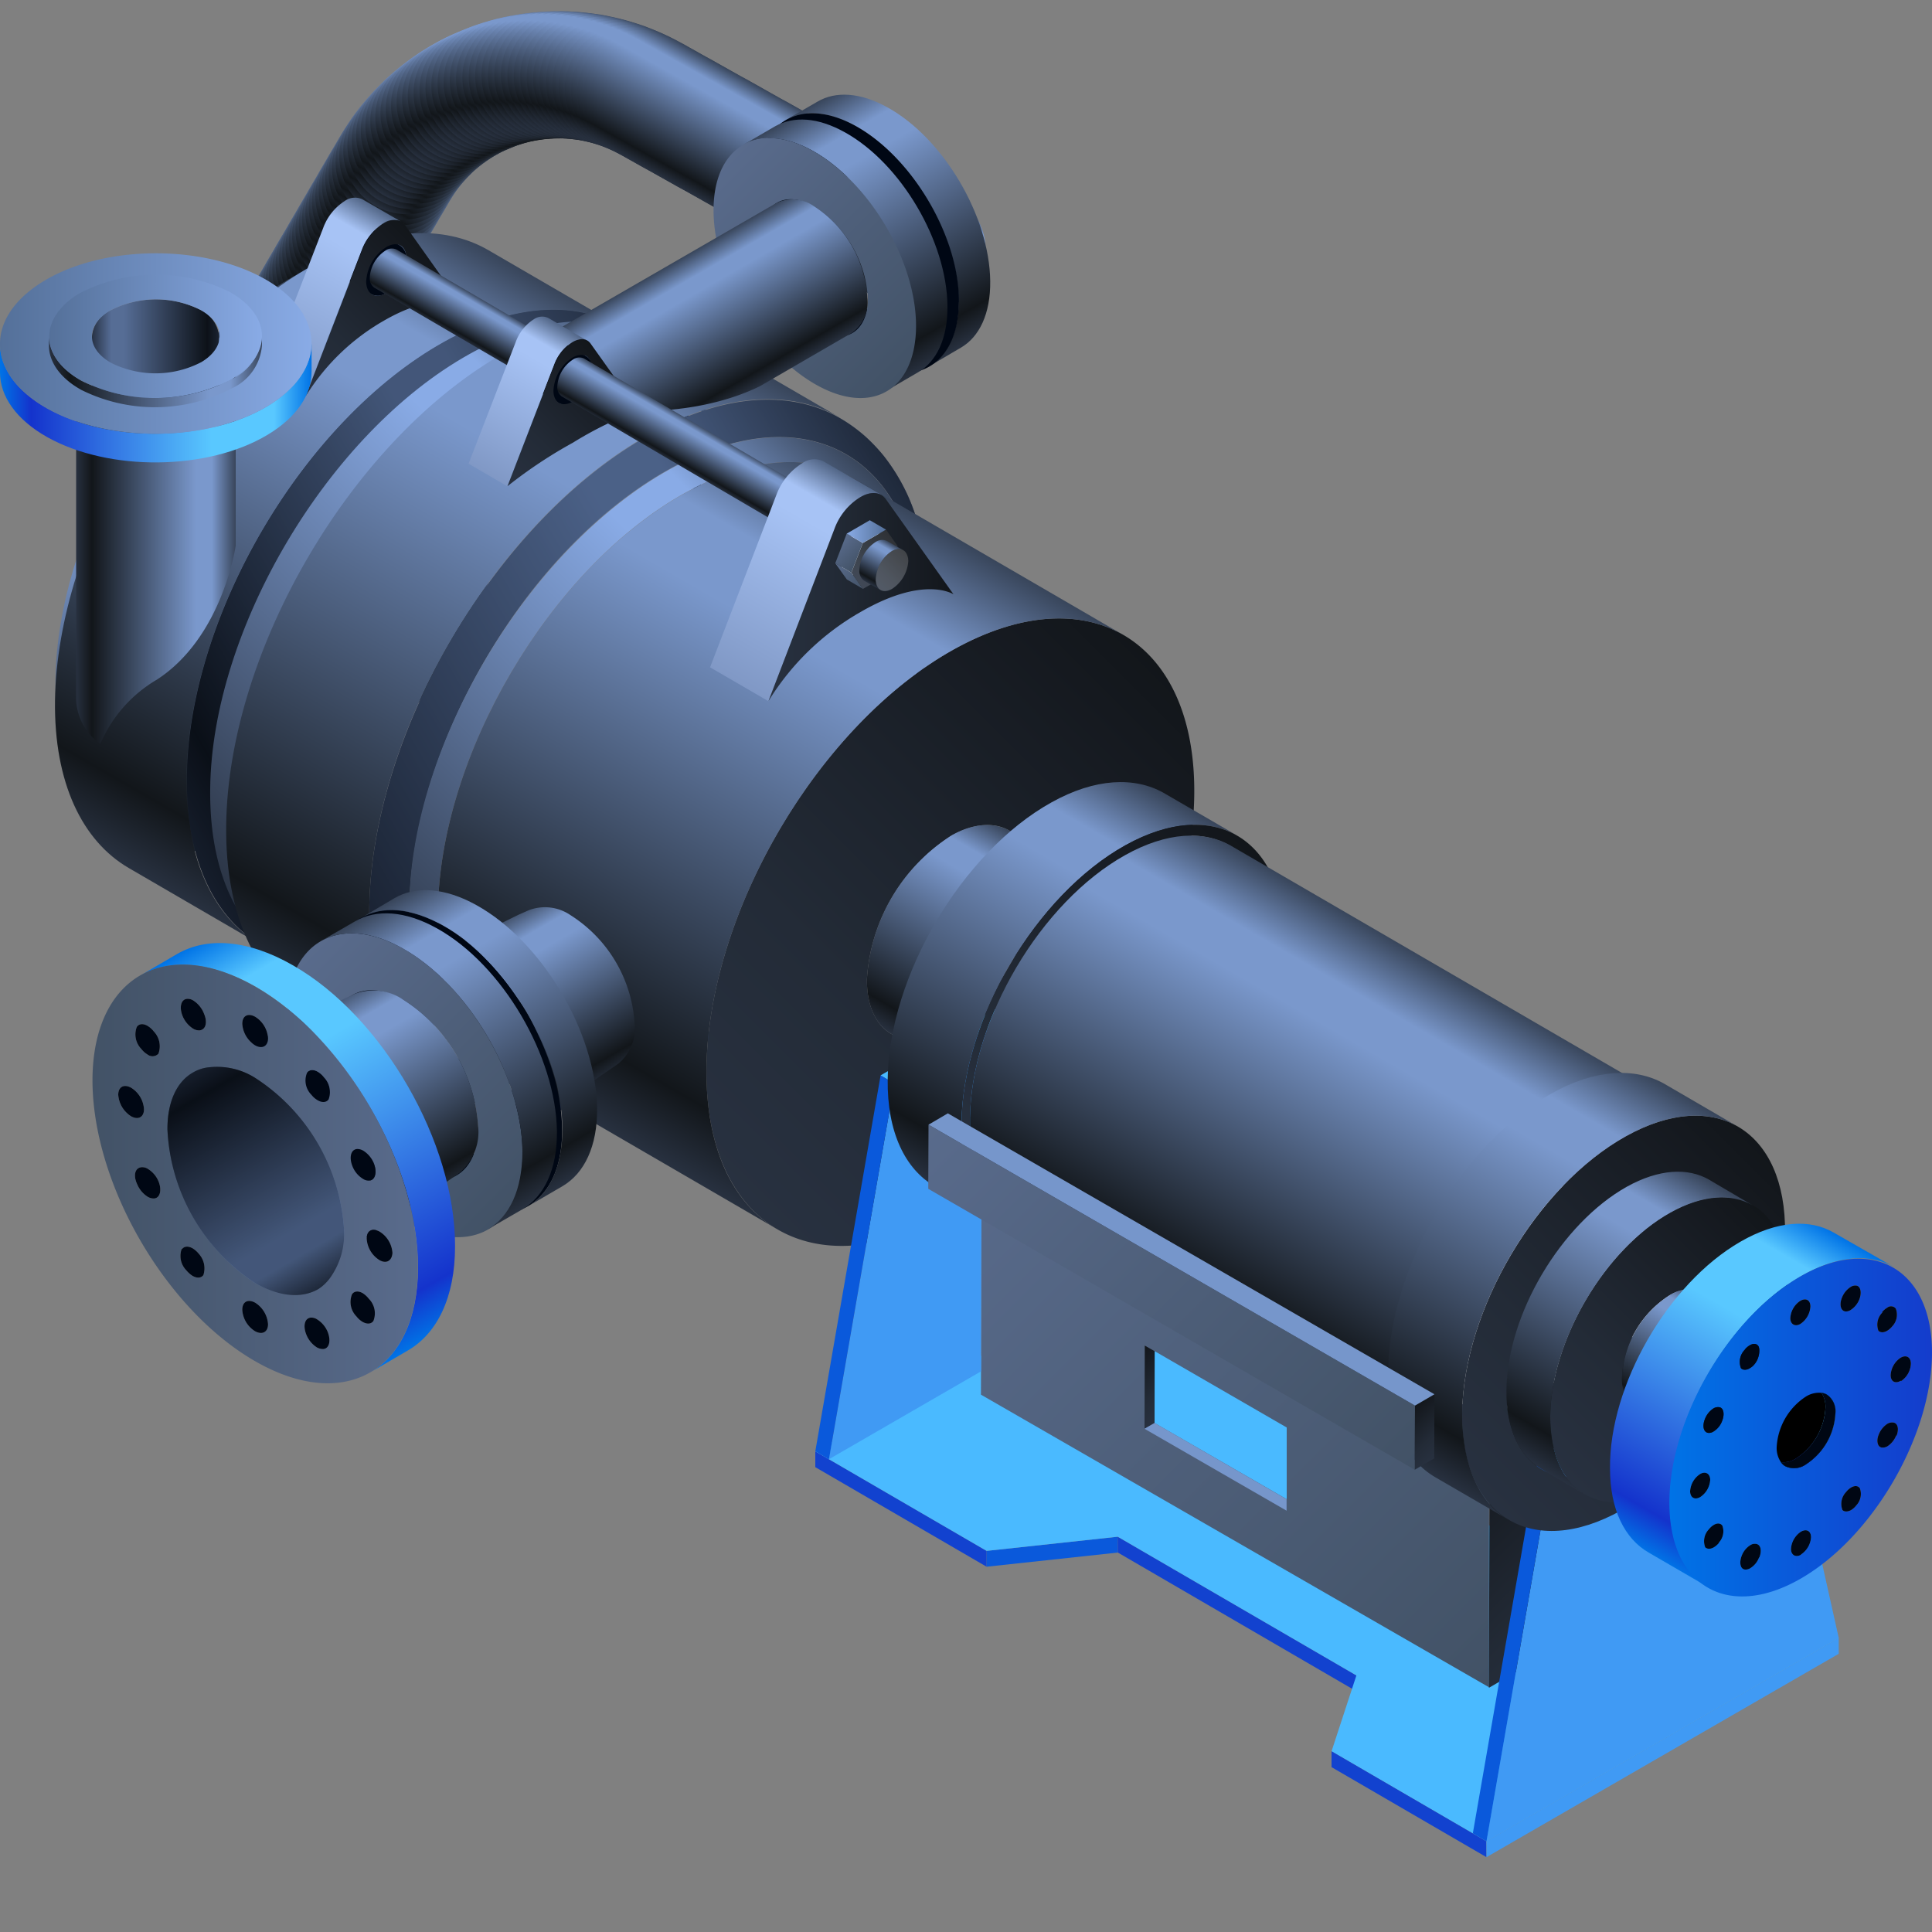 <svg xmlns="http://www.w3.org/2000/svg" xmlns:xlink="http://www.w3.org/1999/xlink" viewBox="0 0 150 150"><rect x="0" y="0" width="150" height="150" fill="#808080" stroke="none"/><defs><style>.cls-1,.cls-2{fill:none;}.cls-2{stroke:#fff;stroke-miterlimit:10;stroke-width:0.1px;}.cls-3{opacity:0;}.cls-139,.cls-168,.cls-169,.cls-205,.cls-4{fill:#000714;}.cls-5{opacity:0.1;fill:url(#新建图案);}.cls-6{isolation:isolate;}.cls-7{fill:url(#未命名的渐变_119);}.cls-8{fill:url(#未命名的渐变_119-2);}.cls-9{fill:url(#未命名的渐变_119-3);}.cls-10{fill:url(#未命名的渐变_119-4);}.cls-11{fill:url(#未命名的渐变_119-5);}.cls-12{fill:url(#未命名的渐变_119-6);}.cls-13{fill:url(#未命名的渐变_119-7);}.cls-14{fill:url(#未命名的渐变_119-8);}.cls-15{fill:url(#未命名的渐变_119-9);}.cls-16{fill:url(#未命名的渐变_119-10);}.cls-17{fill:url(#未命名的渐变_119-11);}.cls-18{fill:url(#未命名的渐变_119-12);}.cls-19{fill:url(#未命名的渐变_119-13);}.cls-20{fill:url(#未命名的渐变_119-14);}.cls-21{fill:url(#未命名的渐变_119-15);}.cls-22{fill:url(#未命名的渐变_119-16);}.cls-23{fill:url(#未命名的渐变_119-17);}.cls-24{fill:url(#未命名的渐变_119-18);}.cls-25{fill:url(#未命名的渐变_119-19);}.cls-26{fill:url(#未命名的渐变_119-20);}.cls-27{fill:url(#未命名的渐变_119-21);}.cls-28{fill:url(#未命名的渐变_119-22);}.cls-29{fill:url(#未命名的渐变_119-23);}.cls-30{fill:url(#未命名的渐变_119-24);}.cls-31{fill:url(#未命名的渐变_119-25);}.cls-32{fill:url(#未命名的渐变_119-26);}.cls-33{fill:url(#未命名的渐变_119-27);}.cls-34{fill:url(#未命名的渐变_119-28);}.cls-35{fill:url(#未命名的渐变_119-29);}.cls-36{fill:url(#未命名的渐变_119-30);}.cls-37{fill:url(#未命名的渐变_119-31);}.cls-38{fill:url(#未命名的渐变_119-32);}.cls-39{fill:url(#未命名的渐变_119-33);}.cls-40{fill:url(#未命名的渐变_119-34);}.cls-41{fill:url(#未命名的渐变_119-35);}.cls-42{fill:url(#未命名的渐变_119-36);}.cls-43{fill:url(#未命名的渐变_119-37);}.cls-44{fill:url(#未命名的渐变_119-38);}.cls-45{fill:url(#未命名的渐变_119-39);}.cls-46{fill:url(#未命名的渐变_119-40);}.cls-47{fill:url(#未命名的渐变_119-41);}.cls-48{fill:url(#未命名的渐变_119-42);}.cls-49{fill:url(#未命名的渐变_119-43);}.cls-50{fill:url(#未命名的渐变_119-44);}.cls-51{fill:url(#未命名的渐变_119-45);}.cls-52{fill:url(#未命名的渐变_119-46);}.cls-53{fill:url(#未命名的渐变_119-47);}.cls-54{fill:url(#未命名的渐变_119-48);}.cls-55{fill:url(#未命名的渐变_119-49);}.cls-56{fill:url(#未命名的渐变_119-50);}.cls-57{fill:url(#未命名的渐变_119-51);}.cls-58{fill:url(#未命名的渐变_119-52);}.cls-59{fill:url(#未命名的渐变_119-53);}.cls-60{fill:url(#未命名的渐变_119-54);}.cls-61{fill:url(#未命名的渐变_119-55);}.cls-62{fill:url(#未命名的渐变_119-56);}.cls-63{fill:url(#未命名的渐变_119-57);}.cls-64{fill:url(#未命名的渐变_119-58);}.cls-65{fill:url(#未命名的渐变_119-59);}.cls-66{fill:url(#未命名的渐变_119-60);}.cls-67{fill:url(#未命名的渐变_119-61);}.cls-68{fill:url(#未命名的渐变_119-62);}.cls-69{fill:url(#未命名的渐变_119-63);}.cls-70{fill:url(#未命名的渐变_119-64);}.cls-71{fill:url(#未命名的渐变_119-65);}.cls-72{fill:url(#未命名的渐变_119-66);}.cls-73{fill:url(#未命名的渐变_119-67);}.cls-74{fill:url(#未命名的渐变_119-68);}.cls-75{fill:url(#未命名的渐变_119-69);}.cls-76{fill:url(#未命名的渐变_119-70);}.cls-77{fill:url(#未命名的渐变_119-71);}.cls-78{fill:url(#未命名的渐变_119-72);}.cls-79{fill:url(#未命名的渐变_119-73);}.cls-80{fill:url(#未命名的渐变_119-74);}.cls-81{fill:url(#未命名的渐变_119-75);}.cls-82{fill:url(#未命名的渐变_119-76);}.cls-83{fill:url(#未命名的渐变_119-77);}.cls-84{fill:url(#未命名的渐变_119-78);}.cls-85{fill:url(#未命名的渐变_119-79);}.cls-86{fill:url(#未命名的渐变_119-80);}.cls-87{fill:url(#未命名的渐变_119-81);}.cls-88{fill:url(#未命名的渐变_119-82);}.cls-89{fill:url(#未命名的渐变_119-83);}.cls-90{fill:url(#未命名的渐变_119-84);}.cls-91{fill:url(#未命名的渐变_119-85);}.cls-92{fill:url(#未命名的渐变_119-86);}.cls-93{fill:url(#未命名的渐变_119-87);}.cls-94{fill:url(#未命名的渐变_119-88);}.cls-95{fill:url(#未命名的渐变_119-89);}.cls-96{fill:url(#未命名的渐变_119-90);}.cls-97{fill:url(#未命名的渐变_119-91);}.cls-98{fill:url(#未命名的渐变_119-92);}.cls-99{fill:url(#未命名的渐变_119-93);}.cls-100{fill:url(#未命名的渐变_119-94);}.cls-101{fill:url(#未命名的渐变_119-95);}.cls-102{fill:url(#未命名的渐变_119-96);}.cls-103{fill:url(#未命名的渐变_119-97);}.cls-104{fill:url(#未命名的渐变_119-98);}.cls-105{fill:url(#未命名的渐变_119-99);}.cls-106{fill:url(#未命名的渐变_119-100);}.cls-107{fill:url(#未命名的渐变_119-101);}.cls-108{fill:url(#未命名的渐变_119-102);}.cls-109{fill:url(#未命名的渐变_119-103);}.cls-110{fill:url(#未命名的渐变_119-104);}.cls-111{fill:url(#未命名的渐变_119-105);}.cls-112{fill:url(#未命名的渐变_119-106);}.cls-113{fill:url(#未命名的渐变_119-107);}.cls-114{fill:url(#未命名的渐变_119-108);}.cls-115{fill:url(#未命名的渐变_119-109);}.cls-116{fill:url(#未命名的渐变_119-110);}.cls-117{fill:url(#未命名的渐变_119-111);}.cls-118{fill:url(#未命名的渐变_119-112);}.cls-119{fill:url(#未命名的渐变_119-113);}.cls-120{fill:url(#未命名的渐变_119-114);}.cls-121{fill:url(#未命名的渐变_119-115);}.cls-122{fill:url(#未命名的渐变_119-116);}.cls-123{fill:url(#未命名的渐变_119-117);}.cls-124{fill:url(#未命名的渐变_119-118);}.cls-125{fill:url(#未命名的渐变_119-119);}.cls-126{fill:url(#未命名的渐变_119-120);}.cls-127{fill:url(#未命名的渐变_119-121);}.cls-128{fill:url(#未命名的渐变_119-122);}.cls-129{fill:url(#未命名的渐变_119-123);}.cls-130{fill:url(#未命名的渐变_119-124);}.cls-131{fill:url(#未命名的渐变_119-125);}.cls-132{fill:url(#未命名的渐变_119-126);}.cls-133{fill:url(#未命名的渐变_119-127);}.cls-134{fill:url(#未命名的渐变_119-128);}.cls-135{fill:url(#未命名的渐变_119-129);}.cls-136{fill:url(#未命名的渐变_119-130);}.cls-137{fill:url(#未命名的渐变_119-131);}.cls-138{fill:url(#未命名的渐变_1822);}.cls-139,.cls-178{opacity:0.45;}.cls-139,.cls-178,.cls-205{mix-blend-mode:multiply;}.cls-140{fill:url(#未命名的渐变_1815);}.cls-141{fill:url(#未命名的渐变_1772);}.cls-142{fill:url(#未命名的渐变_119-132);}.cls-143{fill:url(#未命名的渐变_1815-2);}.cls-144{fill:url(#未命名的渐变_107);}.cls-145{fill:url(#未命名的渐变_119-133);}.cls-146{fill:url(#未命名的渐变_119-134);}.cls-147{fill:url(#未命名的渐变_119-135);}.cls-148{fill:#409af4;}.cls-149{fill:#1242cf;}.cls-150{fill:#0a59db;}.cls-151{fill:#4abaff;}.cls-152{fill:url(#未命名的渐变_126);}.cls-153{fill:url(#未命名的渐变_256);}.cls-154{fill:#7696cb;}.cls-155{fill:url(#未命名的渐变_256-2);}.cls-156{fill:#dcdcdc;}.cls-157{fill:url(#未命名的渐变_119-136);}.cls-158{fill:url(#未命名的渐变_107-2);}.cls-159{fill:url(#未命名的渐变_119-137);}.cls-160{fill:url(#未命名的渐变_107-3);}.cls-161{fill:url(#未命名的渐变_107-4);}.cls-162{fill:url(#未命名的渐变_119-138);}.cls-163{fill:url(#未命名的渐变_119-139);}.cls-164{fill:url(#未命名的渐变_119-140);}.cls-165{fill:url(#未命名的渐变_178);}.cls-166{fill:url(#未命名的渐变_17280);}.cls-167{fill:url(#未命名的渐变_178-2);}.cls-168,.cls-169,.cls-198,.cls-203{mix-blend-mode:overlay;}.cls-169,.cls-203{opacity:0.2;}.cls-170{fill:url(#未命名的渐变_119-141);}.cls-171{fill:url(#未命名的渐变_111);}.cls-172{fill:url(#未命名的渐变_119-142);}.cls-173{fill:url(#未命名的渐变_119-143);}.cls-174{fill:url(#未命名的渐变_119-144);}.cls-175{fill:url(#未命名的渐变_178-3);}.cls-176{fill:url(#未命名的渐变_126-2);}.cls-177{fill:url(#未命名的渐变_94);}.cls-179{fill:url(#未命名的渐变_126-3);}.cls-180{fill:url(#未命名的渐变_256-3);}.cls-181{fill:url(#未命名的渐变_119-145);}.cls-182{fill:url(#未命名的渐变_119-146);}.cls-183{fill:url(#未命名的渐变_126-4);}.cls-184{fill:url(#未命名的渐变_119-147);}.cls-185{fill:url(#未命名的渐变_247);}.cls-186{fill:url(#未命名的渐变_107-5);}.cls-187{fill:url(#未命名的渐变_119-148);}.cls-188{fill:url(#未命名的渐变_107-6);}.cls-189{fill:url(#未命名的渐变_247-2);}.cls-190{fill:url(#未命名的渐变_107-7);}.cls-191{fill:url(#未命名的渐变_119-149);}.cls-192{fill:url(#未命名的渐变_107-8);}.cls-193{fill:#fff;}.cls-194{fill:url(#未命名的渐变_247-3);}.cls-195{fill:url(#未命名的渐变_107-9);}.cls-196{fill:url(#未命名的渐变_313);}.cls-197{fill:url(#未命名的渐变_107-10);}.cls-198{opacity:0.12;}.cls-199{fill:url(#未命名的渐变_313-2);}.cls-200{fill:url(#未命名的渐变_13);}.cls-201{fill:url(#未命名的渐变_119-150);}.cls-202{fill:url(#未命名的渐变_107-11);}.cls-204{fill:url(#未命名的渐变_119-151);}.cls-205{opacity:0.3;}.cls-206{fill:url(#未命名的渐变_112);}.cls-207{fill:url(#未命名的渐变_329);}.cls-208{fill:url(#未命名的渐变_21);}.cls-209{fill:url(#未命名的渐变_112-2);}.cls-210{fill:url(#未命名的渐变_21-2);}.cls-211{opacity:0.2;}</style><pattern id="新建图案" data-name="新建图案" width="18.57" height="32.16" patternTransform="translate(2500.26 974.22)" patternUnits="userSpaceOnUse" viewBox="0 0 18.57 32.16"><rect class="cls-1" width="18.57" height="32.16"/><polyline class="cls-2" points="18.57 21.44 18.57 32.16 18.57 42.88"/><polyline class="cls-2" points="9.29 26.8 18.57 32.16 27.85 37.51 27.85 37.52"/><polyline class="cls-2" points="9.29 37.52 9.29 37.51 18.57 32.16 27.85 26.8"/><polygon class="cls-2" points="27.85 37.52 27.85 26.8 18.57 21.44 9.28 26.8 9.28 37.52 18.57 42.88 27.85 37.52"/><polyline class="cls-2" points="0 21.44 0 32.16 0 42.88"/><polyline class="cls-2" points="-9.28 26.8 0 32.16 9.28 37.51 9.28 37.52"/><polyline class="cls-2" points="-9.28 37.52 -9.28 37.51 0 32.16 9.28 26.8"/><polygon class="cls-2" points="9.28 37.52 9.28 26.8 0 21.44 -9.29 26.8 -9.29 37.52 0 42.88 9.28 37.52"/><polyline class="cls-2" points="18.57 10.72 27.85 16.08 37.13 21.43 37.13 21.44"/><polyline class="cls-2" points="18.57 21.44 18.57 21.43 27.85 16.08 37.13 10.72"/><polygon class="cls-2" points="37.14 21.44 37.14 10.72 27.85 5.36 18.57 10.72 18.57 21.44 27.85 26.8 37.14 21.44"/><polyline class="cls-2" points="9.29 5.36 9.29 16.08 9.29 26.8"/><polyline class="cls-2" points="0.01 10.72 9.29 16.08 18.57 21.43 18.57 21.44"/><polyline class="cls-2" points="0.01 21.44 0.01 21.43 9.29 16.08 18.57 10.72"/><polygon class="cls-2" points="18.57 21.44 18.57 10.72 9.28 5.36 0 10.72 0 21.44 9.28 26.8 18.57 21.44"/><polyline class="cls-2" points="-18.56 10.72 -9.28 16.08 0 21.43 0 21.44"/><polyline class="cls-2" points="-18.56 21.44 -18.56 21.43 -9.28 16.08 0 10.72"/><polygon class="cls-2" points="0 21.44 0 10.72 -9.29 5.36 -18.57 10.72 -18.57 21.44 -9.29 26.8 0 21.44"/><polyline class="cls-2" points="18.57 -10.72 18.57 0 18.57 10.72"/><polyline class="cls-2" points="9.29 -5.36 18.57 0 27.85 5.35 27.85 5.36"/><polyline class="cls-2" points="9.29 5.36 9.29 5.35 18.57 0 27.85 -5.36"/><polygon class="cls-2" points="27.85 5.36 27.85 -5.36 18.57 -10.72 9.28 -5.36 9.28 5.36 18.57 10.72 27.85 5.36"/><polyline class="cls-2" points="0 -10.72 0 0 0 10.72"/><polyline class="cls-2" points="-9.28 -5.36 0 0 9.28 5.35 9.28 5.36"/><polyline class="cls-2" points="-9.28 5.36 -9.28 5.35 0 0 9.28 -5.36"/><polygon class="cls-2" points="9.28 5.36 9.28 -5.36 0 -10.72 -9.29 -5.36 -9.29 5.36 0 10.72 9.28 5.36"/></pattern><linearGradient id="未命名的渐变_119" x1="18.73" y1="33.56" x2="23.67" y2="25.01" gradientUnits="userSpaceOnUse"><stop offset="0" stop-color="#283140"/><stop offset="0.1" stop-color="#12161a"/><stop offset="0.75" stop-color="#7a98cc"/><stop offset="0.85" stop-color="#7a98cc"/><stop offset="1" stop-color="#38455a"/></linearGradient><linearGradient id="未命名的渐变_119-2" x1="18.99" y1="33.12" x2="23.93" y2="24.57" xlink:href="#未命名的渐变_119"/><linearGradient id="未命名的渐变_119-3" x1="19.24" y1="32.68" x2="24.18" y2="24.13" xlink:href="#未命名的渐变_119"/><linearGradient id="未命名的渐变_119-4" x1="19.5" y1="32.24" x2="24.44" y2="23.69" xlink:href="#未命名的渐变_119"/><linearGradient id="未命名的渐变_119-5" x1="19.76" y1="31.8" x2="24.7" y2="23.25" xlink:href="#未命名的渐变_119"/><linearGradient id="未命名的渐变_119-6" x1="20.02" y1="31.36" x2="24.95" y2="22.81" xlink:href="#未命名的渐变_119"/><linearGradient id="未命名的渐变_119-7" x1="20.27" y1="30.92" x2="25.21" y2="22.37" xlink:href="#未命名的渐变_119"/><linearGradient id="未命名的渐变_119-8" x1="20.53" y1="30.48" x2="25.47" y2="21.93" xlink:href="#未命名的渐变_119"/><linearGradient id="未命名的渐变_119-9" x1="20.79" y1="30.04" x2="25.73" y2="21.49" xlink:href="#未命名的渐变_119"/><linearGradient id="未命名的渐变_119-10" x1="21.04" y1="29.6" x2="25.98" y2="21.05" xlink:href="#未命名的渐变_119"/><linearGradient id="未命名的渐变_119-11" x1="21.3" y1="29.16" x2="26.24" y2="20.61" xlink:href="#未命名的渐变_119"/><linearGradient id="未命名的渐变_119-12" x1="21.56" y1="28.72" x2="26.5" y2="20.17" xlink:href="#未命名的渐变_119"/><linearGradient id="未命名的渐变_119-13" x1="21.81" y1="28.28" x2="26.75" y2="19.73" xlink:href="#未命名的渐变_119"/><linearGradient id="未命名的渐变_119-14" x1="22.07" y1="27.84" x2="27.01" y2="19.29" xlink:href="#未命名的渐变_119"/><linearGradient id="未命名的渐变_119-15" x1="22.33" y1="27.41" x2="27.27" y2="18.85" xlink:href="#未命名的渐变_119"/><linearGradient id="未命名的渐变_119-16" x1="22.58" y1="26.97" x2="27.52" y2="18.41" xlink:href="#未命名的渐变_119"/><linearGradient id="未命名的渐变_119-17" x1="22.84" y1="26.53" x2="27.78" y2="17.97" xlink:href="#未命名的渐变_119"/><linearGradient id="未命名的渐变_119-18" x1="23.1" y1="26.09" x2="28.04" y2="17.53" xlink:href="#未命名的渐变_119"/><linearGradient id="未命名的渐变_119-19" x1="23.35" y1="25.65" x2="28.29" y2="17.09" xlink:href="#未命名的渐变_119"/><linearGradient id="未命名的渐变_119-20" x1="23.61" y1="25.21" x2="28.55" y2="16.65" xlink:href="#未命名的渐变_119"/><linearGradient id="未命名的渐变_119-21" x1="23.87" y1="24.77" x2="28.81" y2="16.21" xlink:href="#未命名的渐变_119"/><linearGradient id="未命名的渐变_119-22" x1="24.13" y1="24.33" x2="29.06" y2="15.77" xlink:href="#未命名的渐变_119"/><linearGradient id="未命名的渐变_119-23" x1="24.38" y1="23.89" x2="29.32" y2="15.33" xlink:href="#未命名的渐变_119"/><linearGradient id="未命名的渐变_119-24" x1="24.64" y1="23.45" x2="29.58" y2="14.89" xlink:href="#未命名的渐变_119"/><linearGradient id="未命名的渐变_119-25" x1="24.9" y1="23.01" x2="29.84" y2="14.45" xlink:href="#未命名的渐变_119"/><linearGradient id="未命名的渐变_119-26" x1="25.15" y1="22.57" x2="30.09" y2="14.01" xlink:href="#未命名的渐变_119"/><linearGradient id="未命名的渐变_119-27" x1="25.41" y1="22.13" x2="30.35" y2="13.57" xlink:href="#未命名的渐变_119"/><linearGradient id="未命名的渐变_119-28" x1="25.67" y1="21.69" x2="30.61" y2="13.13" xlink:href="#未命名的渐变_119"/><linearGradient id="未命名的渐变_119-29" x1="25.92" y1="21.25" x2="30.86" y2="12.7" xlink:href="#未命名的渐变_119"/><linearGradient id="未命名的渐变_119-30" x1="26.18" y1="20.81" x2="31.12" y2="12.26" xlink:href="#未命名的渐变_119"/><linearGradient id="未命名的渐变_119-31" x1="26.44" y1="20.37" x2="31.38" y2="11.82" xlink:href="#未命名的渐变_119"/><linearGradient id="未命名的渐变_119-32" x1="26.69" y1="19.93" x2="31.63" y2="11.38" xlink:href="#未命名的渐变_119"/><linearGradient id="未命名的渐变_119-33" x1="26.95" y1="19.49" x2="31.89" y2="10.94" xlink:href="#未命名的渐变_119"/><linearGradient id="未命名的渐变_119-34" x1="27.21" y1="19.05" x2="32.15" y2="10.5" xlink:href="#未命名的渐变_119"/><linearGradient id="未命名的渐变_119-35" x1="27.47" y1="18.61" x2="32.4" y2="10.06" xlink:href="#未命名的渐变_119"/><linearGradient id="未命名的渐变_119-36" x1="27.72" y1="18.17" x2="32.66" y2="9.62" xlink:href="#未命名的渐变_119"/><linearGradient id="未命名的渐变_119-37" x1="27.98" y1="17.73" x2="32.92" y2="9.18" xlink:href="#未命名的渐变_119"/><linearGradient id="未命名的渐变_119-38" x1="28.24" y1="17.29" x2="33.18" y2="8.73" xlink:href="#未命名的渐变_119"/><linearGradient id="未命名的渐变_119-39" x1="28.52" y1="16.83" x2="33.46" y2="8.28" xlink:href="#未命名的渐变_119"/><linearGradient id="未命名的渐变_119-40" x1="28.81" y1="16.39" x2="33.75" y2="7.84" xlink:href="#未命名的渐变_119"/><linearGradient id="未命名的渐变_119-41" x1="29.12" y1="15.97" x2="34.06" y2="7.41" xlink:href="#未命名的渐变_119"/><linearGradient id="未命名的渐变_119-42" x1="29.44" y1="15.56" x2="34.38" y2="7" xlink:href="#未命名的渐变_119"/><linearGradient id="未命名的渐变_119-43" x1="29.78" y1="15.16" x2="34.71" y2="6.6" xlink:href="#未命名的渐变_119"/><linearGradient id="未命名的渐变_119-44" x1="30.12" y1="14.77" x2="35.06" y2="6.22" xlink:href="#未命名的渐变_119"/><linearGradient id="未命名的渐变_119-45" x1="30.48" y1="14.4" x2="35.42" y2="5.85" xlink:href="#未命名的渐变_119"/><linearGradient id="未命名的渐变_119-46" x1="30.84" y1="14.05" x2="35.78" y2="5.49" xlink:href="#未命名的渐变_119"/><linearGradient id="未命名的渐变_119-47" x1="31.22" y1="13.71" x2="36.16" y2="5.15" xlink:href="#未命名的渐变_119"/><linearGradient id="未命名的渐变_119-48" x1="31.61" y1="13.38" x2="36.55" y2="4.83" xlink:href="#未命名的渐变_119"/><linearGradient id="未命名的渐变_119-49" x1="32.01" y1="13.07" x2="36.95" y2="4.51" xlink:href="#未命名的渐变_119"/><linearGradient id="未命名的渐变_119-50" x1="32.42" y1="12.77" x2="37.36" y2="4.22" xlink:href="#未命名的渐变_119"/><linearGradient id="未命名的渐变_119-51" x1="32.83" y1="12.49" x2="37.77" y2="3.93" xlink:href="#未命名的渐变_119"/><linearGradient id="未命名的渐变_119-52" x1="33.26" y1="12.22" x2="38.2" y2="3.67" xlink:href="#未命名的渐变_119"/><linearGradient id="未命名的渐变_119-53" x1="33.69" y1="11.97" x2="38.63" y2="3.41" xlink:href="#未命名的渐变_119"/><linearGradient id="未命名的渐变_119-54" x1="34.13" y1="11.73" x2="39.07" y2="3.18" xlink:href="#未命名的渐变_119"/><linearGradient id="未命名的渐变_119-55" x1="34.58" y1="11.51" x2="39.52" y2="2.96" xlink:href="#未命名的渐变_119"/><linearGradient id="未命名的渐变_119-56" x1="35.04" y1="11.3" x2="39.98" y2="2.75" xlink:href="#未命名的渐变_119"/><linearGradient id="未命名的渐变_119-57" x1="35.5" y1="11.11" x2="40.44" y2="2.56" xlink:href="#未命名的渐变_119"/><linearGradient id="未命名的渐变_119-58" x1="35.96" y1="10.94" x2="40.9" y2="2.38" xlink:href="#未命名的渐变_119"/><linearGradient id="未命名的渐变_119-59" x1="36.44" y1="10.78" x2="41.37" y2="2.23" xlink:href="#未命名的渐变_119"/><linearGradient id="未命名的渐变_119-60" x1="36.91" y1="10.64" x2="41.85" y2="2.08" xlink:href="#未命名的渐变_119"/><linearGradient id="未命名的渐变_119-61" x1="37.39" y1="10.51" x2="42.33" y2="1.96" xlink:href="#未命名的渐变_119"/><linearGradient id="未命名的渐变_119-62" x1="37.88" y1="10.4" x2="42.82" y2="1.85" xlink:href="#未命名的渐变_119"/><linearGradient id="未命名的渐变_119-63" x1="38.37" y1="10.31" x2="43.31" y2="1.75" xlink:href="#未命名的渐变_119"/><linearGradient id="未命名的渐变_119-64" x1="38.86" y1="10.23" x2="43.8" y2="1.67" xlink:href="#未命名的渐变_119"/><linearGradient id="未命名的渐变_119-65" x1="39.36" y1="10.17" x2="44.3" y2="1.61" xlink:href="#未命名的渐变_119"/><linearGradient id="未命名的渐变_119-66" x1="39.85" y1="10.12" x2="44.79" y2="1.57" xlink:href="#未命名的渐变_119"/><linearGradient id="未命名的渐变_119-67" x1="40.35" y1="10.1" x2="45.29" y2="1.54" xlink:href="#未命名的渐变_119"/><linearGradient id="未命名的渐变_119-68" x1="40.85" y1="10.09" x2="45.79" y2="1.53" xlink:href="#未命名的渐变_119"/><linearGradient id="未命名的渐变_119-69" x1="41.36" y1="10.09" x2="46.29" y2="1.54" xlink:href="#未命名的渐变_119"/><linearGradient id="未命名的渐变_119-70" x1="41.86" y1="10.12" x2="46.8" y2="1.56" xlink:href="#未命名的渐变_119"/><linearGradient id="未命名的渐变_119-71" x1="42.36" y1="10.16" x2="47.3" y2="1.6" xlink:href="#未命名的渐变_119"/><linearGradient id="未命名的渐变_119-72" x1="42.86" y1="10.22" x2="47.8" y2="1.66" xlink:href="#未命名的渐变_119"/><linearGradient id="未命名的渐变_119-73" x1="43.36" y1="10.29" x2="48.3" y2="1.74" xlink:href="#未命名的渐变_119"/><linearGradient id="未命名的渐变_119-74" x1="43.86" y1="10.39" x2="48.8" y2="1.83" xlink:href="#未命名的渐变_119"/><linearGradient id="未命名的渐变_119-75" x1="44.36" y1="10.5" x2="49.3" y2="1.94" xlink:href="#未命名的渐变_119"/><linearGradient id="未命名的渐变_119-76" x1="44.86" y1="10.63" x2="49.8" y2="2.07" xlink:href="#未命名的渐变_119"/><linearGradient id="未命名的渐变_119-77" x1="45.35" y1="10.77" x2="50.29" y2="2.22" xlink:href="#未命名的渐变_119"/><linearGradient id="未命名的渐变_119-78" x1="45.84" y1="10.94" x2="50.78" y2="2.38" xlink:href="#未命名的渐变_119"/><linearGradient id="未命名的渐变_119-79" x1="46.33" y1="11.12" x2="51.27" y2="2.57" xlink:href="#未命名的渐变_119"/><linearGradient id="未命名的渐变_119-80" x1="46.81" y1="11.33" x2="51.75" y2="2.77" xlink:href="#未命名的渐变_119"/><linearGradient id="未命名的渐变_119-81" x1="47.29" y1="11.55" x2="52.23" y2="2.99" xlink:href="#未命名的渐变_119"/><linearGradient id="未命名的渐变_119-82" x1="47.76" y1="11.79" x2="52.7" y2="3.23" xlink:href="#未命名的渐变_119"/><linearGradient id="未命名的渐变_119-83" x1="48.23" y1="12.04" x2="53.17" y2="3.48" xlink:href="#未命名的渐变_119"/><linearGradient id="未命名的渐变_119-84" x1="48.67" y1="12.29" x2="53.61" y2="3.73" xlink:href="#未命名的渐变_119"/><linearGradient id="未命名的渐变_119-85" x1="49.12" y1="12.54" x2="54.06" y2="3.98" xlink:href="#未命名的渐变_119"/><linearGradient id="未命名的渐变_119-86" x1="49.56" y1="12.78" x2="54.5" y2="4.23" xlink:href="#未命名的渐变_119"/><linearGradient id="未命名的渐变_119-87" x1="50.01" y1="13.03" x2="54.95" y2="4.48" xlink:href="#未命名的渐变_119"/><linearGradient id="未命名的渐变_119-88" x1="50.45" y1="13.28" x2="55.39" y2="4.73" xlink:href="#未命名的渐变_119"/><linearGradient id="未命名的渐变_119-89" x1="50.89" y1="13.53" x2="55.83" y2="4.98" xlink:href="#未命名的渐变_119"/><linearGradient id="未命名的渐变_119-90" x1="51.34" y1="13.78" x2="56.28" y2="5.22" xlink:href="#未命名的渐变_119"/><linearGradient id="未命名的渐变_119-91" x1="51.78" y1="14.03" x2="56.72" y2="5.47" xlink:href="#未命名的渐变_119"/><linearGradient id="未命名的渐变_119-92" x1="52.23" y1="14.28" x2="57.17" y2="5.72" xlink:href="#未命名的渐变_119"/><linearGradient id="未命名的渐变_119-93" x1="52.67" y1="14.52" x2="57.61" y2="5.97" xlink:href="#未命名的渐变_119"/><linearGradient id="未命名的渐变_119-94" x1="53.12" y1="14.77" x2="58.06" y2="6.22" xlink:href="#未命名的渐变_119"/><linearGradient id="未命名的渐变_119-95" x1="53.56" y1="15.02" x2="58.5" y2="6.47" xlink:href="#未命名的渐变_119"/><linearGradient id="未命名的渐变_119-96" x1="54.01" y1="15.27" x2="58.95" y2="6.71" xlink:href="#未命名的渐变_119"/><linearGradient id="未命名的渐变_119-97" x1="54.45" y1="15.52" x2="59.39" y2="6.96" xlink:href="#未命名的渐变_119"/><linearGradient id="未命名的渐变_119-98" x1="54.9" y1="15.77" x2="59.83" y2="7.21" xlink:href="#未命名的渐变_119"/><linearGradient id="未命名的渐变_119-99" x1="55.34" y1="16.01" x2="60.28" y2="7.46" xlink:href="#未命名的渐变_119"/><linearGradient id="未命名的渐变_119-100" x1="55.78" y1="16.26" x2="60.72" y2="7.71" xlink:href="#未命名的渐变_119"/><linearGradient id="未命名的渐变_119-101" x1="56.23" y1="16.51" x2="61.17" y2="7.96" xlink:href="#未命名的渐变_119"/><linearGradient id="未命名的渐变_119-102" x1="56.67" y1="16.76" x2="61.61" y2="8.2" xlink:href="#未命名的渐变_119"/><linearGradient id="未命名的渐变_119-103" x1="57.12" y1="17.01" x2="62.06" y2="8.45" xlink:href="#未命名的渐变_119"/><linearGradient id="未命名的渐变_119-104" x1="57.56" y1="17.26" x2="62.5" y2="8.7" xlink:href="#未命名的渐变_119"/><linearGradient id="未命名的渐变_119-105" x1="58.01" y1="17.51" x2="62.95" y2="8.95" xlink:href="#未命名的渐变_119"/><linearGradient id="未命名的渐变_119-106" x1="58.45" y1="17.75" x2="63.39" y2="9.2" xlink:href="#未命名的渐变_119"/><linearGradient id="未命名的渐变_119-107" x1="58.9" y1="18" x2="63.83" y2="9.45" xlink:href="#未命名的渐变_119"/><linearGradient id="未命名的渐变_119-108" x1="59.34" y1="18.25" x2="64.28" y2="9.7" xlink:href="#未命名的渐变_119"/><linearGradient id="未命名的渐变_119-109" x1="59.78" y1="18.5" x2="64.72" y2="9.94" xlink:href="#未命名的渐变_119"/><linearGradient id="未命名的渐变_119-110" x1="60.23" y1="18.75" x2="65.17" y2="10.19" xlink:href="#未命名的渐变_119"/><linearGradient id="未命名的渐变_119-111" x1="60.67" y1="19" x2="65.61" y2="10.44" xlink:href="#未命名的渐变_119"/><linearGradient id="未命名的渐变_119-112" x1="61.12" y1="19.24" x2="66.06" y2="10.69" xlink:href="#未命名的渐变_119"/><linearGradient id="未命名的渐变_119-113" x1="61.56" y1="19.49" x2="66.5" y2="10.94" xlink:href="#未命名的渐变_119"/><linearGradient id="未命名的渐变_119-114" x1="62.01" y1="19.74" x2="66.95" y2="11.19" xlink:href="#未命名的渐变_119"/><linearGradient id="未命名的渐变_119-115" x1="62.45" y1="19.99" x2="67.39" y2="11.43" xlink:href="#未命名的渐变_119"/><linearGradient id="未命名的渐变_119-116" x1="62.9" y1="20.24" x2="67.83" y2="11.68" xlink:href="#未命名的渐变_119"/><linearGradient id="未命名的渐变_119-117" x1="63.34" y1="20.49" x2="68.28" y2="11.93" xlink:href="#未命名的渐变_119"/><linearGradient id="未命名的渐变_119-118" x1="63.78" y1="20.74" x2="68.72" y2="12.18" xlink:href="#未命名的渐变_119"/><linearGradient id="未命名的渐变_119-119" x1="64.23" y1="20.98" x2="69.17" y2="12.43" xlink:href="#未命名的渐变_119"/><linearGradient id="未命名的渐变_119-120" x1="64.67" y1="21.23" x2="69.61" y2="12.68" xlink:href="#未命名的渐变_119"/><linearGradient id="未命名的渐变_119-121" x1="65.12" y1="21.48" x2="70.06" y2="12.93" xlink:href="#未命名的渐变_119"/><linearGradient id="未命名的渐变_119-122" x1="65.56" y1="21.73" x2="70.5" y2="13.17" xlink:href="#未命名的渐变_119"/><linearGradient id="未命名的渐变_119-123" x1="66.01" y1="21.98" x2="70.95" y2="13.42" xlink:href="#未命名的渐变_119"/><linearGradient id="未命名的渐变_119-124" x1="66.45" y1="22.23" x2="71.39" y2="13.67" xlink:href="#未命名的渐变_119"/><linearGradient id="未命名的渐变_119-125" x1="66.9" y1="22.47" x2="71.83" y2="13.92" xlink:href="#未命名的渐变_119"/><linearGradient id="未命名的渐变_119-126" x1="67.34" y1="22.72" x2="72.28" y2="14.17" xlink:href="#未命名的渐变_119"/><linearGradient id="未命名的渐变_119-127" x1="67.78" y1="22.97" x2="72.72" y2="14.42" xlink:href="#未命名的渐变_119"/><linearGradient id="未命名的渐变_119-128" x1="68.23" y1="23.22" x2="73.17" y2="14.66" xlink:href="#未命名的渐变_119"/><linearGradient id="未命名的渐变_119-129" x1="68.67" y1="23.47" x2="73.61" y2="14.91" xlink:href="#未命名的渐变_119"/><linearGradient id="未命名的渐变_119-130" x1="69.12" y1="23.72" x2="74.06" y2="15.16" xlink:href="#未命名的渐变_119"/><linearGradient id="未命名的渐变_119-131" x1="31.67" y1="58.36" x2="13.47" y2="26.84" xlink:href="#未命名的渐变_119"/><linearGradient id="未命名的渐变_1822" x1="56.47" y1="36.84" x2="12.37" y2="62.3" gradientUnits="userSpaceOnUse"><stop offset="0" stop-color="#38455a"/><stop offset="0.28" stop-color="#7a98cc"/><stop offset="0.38" stop-color="#7a98cc"/><stop offset="0.9" stop-color="#12161a"/><stop offset="1" stop-color="#283140"/></linearGradient><linearGradient id="未命名的渐变_1815" x1="54.73" y1="30.34" x2="16" y2="69.07" gradientUnits="userSpaceOnUse"><stop offset="0" stop-color="#38455a"/><stop offset="0.2" stop-color="#89abe6"/><stop offset="0.3" stop-color="#89abe6"/><stop offset="1" stop-color="#283140"/></linearGradient><linearGradient id="未命名的渐变_1772" x1="74.32" y1="44.98" x2="26.34" y2="72.68" gradientUnits="userSpaceOnUse"><stop offset="0" stop-color="#38455a"/><stop offset="0.28" stop-color="#89abe6"/><stop offset="0.38" stop-color="#89abe6"/><stop offset="1" stop-color="#283140"/></linearGradient><linearGradient id="未命名的渐变_119-132" x1="8.28" y1="66.44" x2="36.05" y2="18.34" xlink:href="#未命名的渐变_119"/><linearGradient id="未命名的渐变_1815-2" x1="70.21" y1="39.34" x2="31.48" y2="78.07" xlink:href="#未命名的渐变_1815"/><linearGradient id="未命名的渐变_107" x1="55.33" y1="90.83" x2="92.25" y2="53.91" gradientUnits="userSpaceOnUse"><stop offset="0" stop-color="#283140"/><stop offset="0.34" stop-color="#232b37"/><stop offset="0.9" stop-color="#15191f"/><stop offset="1" stop-color="#12161a"/></linearGradient><linearGradient id="未命名的渐变_119-133" x1="21.89" y1="77.19" x2="52.11" y2="24.86" xlink:href="#未命名的渐变_119"/><linearGradient id="未命名的渐变_119-134" x1="69.15" y1="80.26" x2="78.29" y2="64.43" xlink:href="#未命名的渐变_119"/><linearGradient id="未命名的渐变_119-135" x1="43.32" y1="85.6" x2="70.04" y2="39.31" xlink:href="#未命名的渐变_119"/><linearGradient id="未命名的渐变_126" x1="116.65" y1="130" x2="75.17" y2="88.52" gradientUnits="userSpaceOnUse"><stop offset="0" stop-color="#425266"/><stop offset="1" stop-color="#596b8c"/></linearGradient><linearGradient id="未命名的渐变_256" x1="90.72" y1="109.39" x2="87.34" y2="106.01" xlink:href="#未命名的渐变_107"/><linearGradient id="未命名的渐变_256-2" x1="132.06" y1="122.37" x2="117.8" y2="108.11" xlink:href="#未命名的渐变_107"/><linearGradient id="未命名的渐变_119-136" x1="71.07" y1="91.26" x2="88.75" y2="60.64" xlink:href="#未命名的渐变_119"/><linearGradient id="未命名的渐变_107-2" x1="74.97" y1="92.38" x2="99.41" y2="67.94" xlink:href="#未命名的渐变_107"/><linearGradient id="未命名的渐变_119-137" x1="91.17" y1="101.92" x2="107.97" y2="72.82" xlink:href="#未命名的渐变_119"/><linearGradient id="未命名的渐变_107-3" x1="113.83" y1="114.97" x2="138.27" y2="90.52" xlink:href="#未命名的渐变_107"/><linearGradient id="未命名的渐变_107-4" x1="120.6" y1="113.77" x2="138.55" y2="95.81" xlink:href="#未命名的渐变_107"/><linearGradient id="未命名的渐变_119-138" x1="127.11" y1="109.31" x2="132.25" y2="100.41" xlink:href="#未命名的渐变_119"/><linearGradient id="未命名的渐变_119-139" x1="118.14" y1="113.18" x2="131.12" y2="90.69" xlink:href="#未命名的渐变_119"/><linearGradient id="未命名的渐变_119-140" x1="109.93" y1="113.84" x2="127.61" y2="83.22" xlink:href="#未命名的渐变_119"/><linearGradient id="未命名的渐变_178" x1="126.7" y1="119.86" x2="141.08" y2="94.95" gradientUnits="userSpaceOnUse"><stop offset="0" stop-color="#0073e6"/><stop offset="0.1" stop-color="#1433cc"/><stop offset="0.68" stop-color="#59c8ff"/><stop offset="0.88" stop-color="#59c8ff"/><stop offset="1" stop-color="#0073e6"/></linearGradient><linearGradient id="未命名的渐变_17280" x1="129.61" y1="110.83" x2="150" y2="110.83" gradientUnits="userSpaceOnUse"><stop offset="0" stop-color="#0073e6"/><stop offset="1" stop-color="#143ccc"/></linearGradient><linearGradient id="未命名的渐变_178-2" x1="139.22" y1="114.19" x2="142.44" y2="108.62" xlink:href="#未命名的渐变_178"/><linearGradient id="未命名的渐变_119-141" x1="46.34" y1="84.31" x2="38.8" y2="71.25" xlink:href="#未命名的渐变_119"/><linearGradient id="未命名的渐变_111" x1="40.33" y1="93.2" x2="22.44" y2="75.32" xlink:href="#未命名的渐变_126"/><linearGradient id="未命名的渐变_119-142" x1="45.51" y1="91.03" x2="32.57" y2="68.63" xlink:href="#未命名的渐变_119"/><linearGradient id="未命名的渐变_119-143" x1="33.54" y1="93.3" x2="24.67" y2="77.93" xlink:href="#未命名的渐变_119"/><linearGradient id="未命名的渐变_119-144" x1="42.42" y1="92.82" x2="29.49" y2="70.42" xlink:href="#未命名的渐变_119"/><linearGradient id="未命名的渐变_178-3" x1="-1.58" y1="103.16" x2="16.23" y2="72.32" gradientTransform="matrix(-1, 0, 0, 1, 33.02, 0)" xlink:href="#未命名的渐变_178"/><linearGradient id="未命名的渐变_126-2" x1="7.18" y1="91.14" x2="32.44" y2="91.14" xlink:href="#未命名的渐变_126"/><linearGradient id="未命名的渐变_94" x1="24.68" y1="100.05" x2="14.98" y2="83.24" gradientUnits="userSpaceOnUse"><stop offset="0" stop-color="#38455a"/><stop offset="0.15" stop-color="#7a98cc"/><stop offset="0.25" stop-color="#7a98cc"/><stop offset="0.9" stop-color="#12161a"/><stop offset="1" stop-color="#283140"/></linearGradient><linearGradient id="未命名的渐变_126-3" x1="107.1" y1="116.85" x2="74.83" y2="84.58" xlink:href="#未命名的渐变_126"/><linearGradient id="未命名的渐变_256-3" x1="112.01" y1="112.58" x2="109.2" y2="109.78" xlink:href="#未命名的渐变_107"/><linearGradient id="未命名的渐变_119-145" x1="76.08" y1="26.13" x2="65.03" y2="6.99" xlink:href="#未命名的渐变_119"/><linearGradient id="未命名的渐变_119-146" x1="72.76" y1="28.06" x2="61.71" y2="8.92" xlink:href="#未命名的渐变_119"/><linearGradient id="未命名的渐变_126-4" x1="70.87" y1="28.45" x2="55.6" y2="13.17" xlink:href="#未命名的渐变_126"/><linearGradient id="未命名的渐变_119-147" x1="57.23" y1="31.04" x2="51.38" y2="20.9" xlink:href="#未命名的渐变_119"/><linearGradient id="未命名的渐变_247" x1="21.38" y1="29.42" x2="29.11" y2="16.03" gradientUnits="userSpaceOnUse"><stop offset="0" stop-color="#8098c5"/><stop offset="0.75" stop-color="#a7c3f5"/><stop offset="0.85" stop-color="#a7c3f5"/><stop offset="1" stop-color="#526687"/></linearGradient><linearGradient id="未命名的渐变_107-5" x1="23.14" y1="30.18" x2="33.65" y2="19.67" xlink:href="#未命名的渐变_107"/><linearGradient id="未命名的渐变_119-148" x1="36.83" y1="26.94" x2="38.59" y2="23.89" xlink:href="#未命名的渐变_119"/><linearGradient id="未命名的渐变_107-6" x1="45.18" y1="31.65" x2="47.54" y2="29.28" xlink:href="#未命名的渐变_107"/><linearGradient id="未命名的渐变_247-2" x1="37.19" y1="36.47" x2="43.64" y2="25.3" xlink:href="#未命名的渐变_247"/><linearGradient id="未命名的渐变_107-7" x1="38.91" y1="37.26" x2="47.68" y2="28.49" xlink:href="#未命名的渐变_107"/><linearGradient id="未命名的渐变_119-149" x1="51.99" y1="35.77" x2="53.77" y2="32.7" xlink:href="#未命名的渐变_119"/><linearGradient id="未命名的渐变_107-8" x1="60.95" y1="40.83" x2="63.31" y2="38.47" xlink:href="#未命名的渐变_107"/><linearGradient id="未命名的渐变_247-3" x1="56.41" y1="52.56" x2="65.54" y2="36.75" xlink:href="#未命名的渐变_247"/><linearGradient id="未命名的渐变_107-9" x1="59.66" y1="46.36" x2="74.03" y2="46.36" xlink:href="#未命名的渐变_107"/><linearGradient id="未命名的渐变_313" x1="66.96" y1="45.76" x2="64.89" y2="43.69" gradientUnits="userSpaceOnUse"><stop offset="0" stop-color="#425266"/><stop offset="1" stop-color="#596b8c"/></linearGradient><linearGradient id="未命名的渐变_107-10" x1="66.3" y1="45.02" x2="69.49" y2="41.83" xlink:href="#未命名的渐变_107"/><linearGradient id="未命名的渐变_313-2" x1="66.77" y1="43.79" x2="65.07" y2="42.09" xlink:href="#未命名的渐变_313"/><linearGradient id="未命名的渐变_13" x1="65.74" y1="41.27" x2="68.79" y2="41.27" gradientUnits="userSpaceOnUse"><stop offset="0" stop-color="#89abe6"/><stop offset="1" stop-color="#547099"/></linearGradient><linearGradient id="未命名的渐变_119-150" x1="67.27" y1="45.17" x2="69.05" y2="42.09" xlink:href="#未命名的渐变_119"/><linearGradient id="未命名的渐变_107-11" x1="68" y1="45.48" x2="70.46" y2="43.02" xlink:href="#未命名的渐变_107"/><linearGradient id="未命名的渐变_119-151" x1="-63.08" y1="31.06" x2="-53.13" y2="31.06" gradientTransform="matrix(-1, 0, 0, 1, -45.99, 0)" xlink:href="#未命名的渐变_119"/><linearGradient id="未命名的渐变_112" x1="-64.3" y1="43.13" x2="-51.88" y2="43.13" gradientTransform="matrix(-1, 0, 0, 1, -45.99, 0)" xlink:href="#未命名的渐变_94"/><linearGradient id="未命名的渐变_329" x1="-70.18" y1="31.27" x2="-45.99" y2="31.27" gradientTransform="matrix(-1, 0, 0, 1, -45.99, 0)" gradientUnits="userSpaceOnUse"><stop offset="0" stop-color="#0073e6"/><stop offset="0.12" stop-color="#59c8ff"/><stop offset="0.32" stop-color="#59c8ff"/><stop offset="0.9" stop-color="#1433cc"/><stop offset="1" stop-color="#0073e6"/></linearGradient><linearGradient id="未命名的渐变_21" x1="-70.18" y1="26.68" x2="-45.99" y2="26.68" gradientTransform="matrix(-1, 0, 0, 1, -45.99, 0)" xlink:href="#未命名的渐变_13"/><linearGradient id="未命名的渐变_112-2" x1="-66.36" y1="28.85" x2="-49.81" y2="28.85" gradientTransform="matrix(-1, 0, 0, 1, -45.99, 0)" xlink:href="#未命名的渐变_94"/><linearGradient id="未命名的渐变_21-2" x1="-66.35" y1="26.12" x2="-49.81" y2="26.12" gradientTransform="matrix(-1, 0, 0, 1, -45.99, 0)" xlink:href="#未命名的渐变_13"/></defs><title>回流泵</title><g id="图层_2" data-name="图层 2"><g id="图元"><g id="回流泵"><g class="cls-3"><rect class="cls-4" width="150" height="150"/><rect id="网格" class="cls-5" width="150" height="150"/></g><g class="cls-6"><circle class="cls-7" cx="21.2" cy="29.28" r="4.94"/><circle class="cls-8" cx="21.46" cy="28.84" r="4.94"/><circle class="cls-9" cx="21.71" cy="28.4" r="4.94"/><circle class="cls-10" cx="21.97" cy="27.96" r="4.94"/><circle class="cls-11" cx="22.23" cy="27.52" r="4.94"/><circle class="cls-12" cx="22.48" cy="27.08" r="4.94"/><circle class="cls-13" cx="22.74" cy="26.64" r="4.94"/><circle class="cls-14" cx="23" cy="26.21" r="4.94"/><circle class="cls-15" cx="23.26" cy="25.77" r="4.94"/><circle class="cls-16" cx="23.51" cy="25.33" r="4.94"/><circle class="cls-17" cx="23.77" cy="24.89" r="4.94"/><circle class="cls-18" cx="24.03" cy="24.45" r="4.94"/><circle class="cls-19" cx="24.28" cy="24.01" r="4.94"/><circle class="cls-20" cx="24.54" cy="23.57" r="4.94"/><circle class="cls-21" cx="24.8" cy="23.13" r="4.94"/><circle class="cls-22" cx="25.05" cy="22.69" r="4.94"/><circle class="cls-23" cx="25.31" cy="22.25" r="4.94"/><circle class="cls-24" cx="25.57" cy="21.81" r="4.94"/><circle class="cls-25" cx="25.82" cy="21.37" r="4.94"/><circle class="cls-26" cx="26.08" cy="20.93" r="4.94"/><circle class="cls-27" cx="26.34" cy="20.49" r="4.94"/><circle class="cls-28" cx="26.6" cy="20.05" r="4.94"/><circle class="cls-29" cx="26.85" cy="19.61" r="4.94"/><circle class="cls-30" cx="27.11" cy="19.17" r="4.94"/><circle class="cls-31" cx="27.37" cy="18.73" r="4.94"/><circle class="cls-32" cx="27.62" cy="18.29" r="4.94"/><circle class="cls-33" cx="27.88" cy="17.85" r="4.94"/><circle class="cls-34" cx="28.14" cy="17.41" r="4.94"/><circle class="cls-35" cx="28.39" cy="16.97" r="4.94"/><circle class="cls-36" cx="28.65" cy="16.53" r="4.94"/><circle class="cls-37" cx="28.91" cy="16.09" r="4.94"/><circle class="cls-38" cx="29.16" cy="15.65" r="4.94"/><circle class="cls-39" cx="29.42" cy="15.21" r="4.94"/><circle class="cls-40" cx="29.68" cy="14.77" r="4.94"/><circle class="cls-41" cx="29.93" cy="14.33" r="4.94"/><circle class="cls-42" cx="30.19" cy="13.9" r="4.94"/><circle class="cls-43" cx="30.45" cy="13.46" r="4.94"/><circle class="cls-44" cx="30.71" cy="13.01" r="4.94"/><circle class="cls-45" cx="30.99" cy="12.56" r="4.94"/><circle class="cls-46" cx="31.28" cy="12.12" r="4.94"/><circle class="cls-47" cx="31.59" cy="11.69" r="4.94"/><circle class="cls-48" cx="31.91" cy="11.28" r="4.94"/><circle class="cls-49" cx="32.25" cy="10.88" r="4.94"/><circle class="cls-50" cx="32.59" cy="10.5" r="4.94"/><circle class="cls-51" cx="32.95" cy="10.13" r="4.94"/><circle class="cls-52" cx="33.31" cy="9.77" r="4.94"/><circle class="cls-53" cx="33.69" cy="9.43" r="4.94"/><circle class="cls-54" cx="34.08" cy="9.1" r="4.94"/><circle class="cls-55" cx="34.48" cy="8.79" r="4.94"/><circle class="cls-56" cx="34.89" cy="8.49" r="4.94"/><circle class="cls-57" cx="35.3" cy="8.21" r="4.94"/><circle class="cls-58" cx="35.73" cy="7.94" r="4.94"/><circle class="cls-59" cx="36.16" cy="7.69" r="4.94"/><circle class="cls-60" cx="36.6" cy="7.45" r="4.94"/><circle class="cls-61" cx="37.05" cy="7.23" r="4.94"/><circle class="cls-62" cx="37.51" cy="7.03" r="4.94"/><circle class="cls-63" cx="37.97" cy="6.84" r="4.94"/><circle class="cls-64" cx="38.43" cy="6.66" r="4.94"/><circle class="cls-65" cx="38.91" cy="6.5" r="4.94"/><circle class="cls-66" cx="39.38" cy="6.36" r="4.94"/><circle class="cls-67" cx="39.86" cy="6.23" r="4.94"/><circle class="cls-68" cx="40.35" cy="6.12" r="4.94"/><circle class="cls-69" cx="40.84" cy="6.03" r="4.94"/><circle class="cls-70" cx="41.33" cy="5.95" r="4.94"/><circle class="cls-71" cx="41.83" cy="5.89" r="4.94"/><circle class="cls-72" cx="42.32" cy="5.85" r="4.94"/><circle class="cls-73" cx="42.82" cy="5.82" r="4.94"/><circle class="cls-74" cx="43.32" cy="5.81" r="4.94"/><circle class="cls-75" cx="43.83" cy="5.81" r="4.94"/><circle class="cls-76" cx="44.33" cy="5.84" r="4.94"/><circle class="cls-77" cx="44.83" cy="5.88" r="4.94"/><circle class="cls-78" cx="45.33" cy="5.94" r="4.94"/><circle class="cls-79" cx="45.83" cy="6.01" r="4.94"/><circle class="cls-80" cx="46.33" cy="6.11" r="4.94"/><circle class="cls-81" cx="46.83" cy="6.22" r="4.94"/><circle class="cls-82" cx="47.33" cy="6.35" r="4.94"/><circle class="cls-83" cx="47.82" cy="6.5" r="4.94"/><circle class="cls-84" cx="48.31" cy="6.66" r="4.94"/><circle class="cls-85" cx="48.8" cy="6.85" r="4.94"/><circle class="cls-86" cx="49.28" cy="7.05" r="4.94"/><circle class="cls-87" cx="49.76" cy="7.27" r="4.94"/><circle class="cls-88" cx="50.23" cy="7.51" r="4.94"/><circle class="cls-89" cx="50.7" cy="7.76" r="4.94"/><circle class="cls-90" cx="51.14" cy="8.01" r="4.94"/><circle class="cls-91" cx="51.59" cy="8.26" r="4.94"/><circle class="cls-92" cx="52.03" cy="8.51" r="4.94"/><circle class="cls-93" cx="52.48" cy="8.76" r="4.94"/><circle class="cls-94" cx="52.92" cy="9" r="4.94"/><circle class="cls-95" cx="53.36" cy="9.25" r="4.94"/><circle class="cls-96" cx="53.81" cy="9.5" r="4.94"/><circle class="cls-97" cx="54.25" cy="9.75" r="4.94"/><circle class="cls-98" cx="54.7" cy="10" r="4.94"/><circle class="cls-99" cx="55.14" cy="10.25" r="4.94"/><circle class="cls-100" cx="55.59" cy="10.49" r="4.94"/><circle class="cls-101" cx="56.03" cy="10.74" r="4.94"/><circle class="cls-102" cx="56.48" cy="10.99" r="4.94"/><circle class="cls-103" cx="56.92" cy="11.24" r="4.94"/><circle class="cls-104" cx="57.36" cy="11.49" r="4.94"/><circle class="cls-105" cx="57.81" cy="11.74" r="4.94"/><circle class="cls-106" cx="58.25" cy="11.99" r="4.94"/><circle class="cls-107" cx="58.7" cy="12.23" r="4.94"/><circle class="cls-108" cx="59.14" cy="12.48" r="4.94"/><circle class="cls-109" cx="59.59" cy="12.73" r="4.94"/><circle class="cls-110" cx="60.03" cy="12.98" r="4.94"/><circle class="cls-111" cx="60.48" cy="13.23" r="4.94"/><circle class="cls-112" cx="60.92" cy="13.48" r="4.94"/><circle class="cls-113" cx="61.36" cy="13.72" r="4.94"/><circle class="cls-114" cx="61.81" cy="13.97" r="4.94"/><circle class="cls-115" cx="62.25" cy="14.22" r="4.94"/><circle class="cls-116" cx="62.7" cy="14.47" r="4.94"/><circle class="cls-117" cx="63.14" cy="14.72" r="4.94"/><circle class="cls-118" cx="63.59" cy="14.97" r="4.94"/><circle class="cls-119" cx="64.03" cy="15.22" r="4.94"/><circle class="cls-120" cx="64.48" cy="15.46" r="4.94"/><circle class="cls-121" cx="64.92" cy="15.71" r="4.94"/><circle class="cls-122" cx="65.37" cy="15.96" r="4.94"/><circle class="cls-123" cx="65.81" cy="16.21" r="4.94"/><circle class="cls-124" cx="66.25" cy="16.46" r="4.94"/><circle class="cls-125" cx="66.7" cy="16.71" r="4.94"/><circle class="cls-126" cx="67.14" cy="16.95" r="4.94"/><circle class="cls-127" cx="67.59" cy="17.2" r="4.94"/><circle class="cls-128" cx="68.03" cy="17.45" r="4.94"/><circle class="cls-129" cx="68.48" cy="17.7" r="4.94"/><circle class="cls-130" cx="68.92" cy="17.95" r="4.94"/><circle class="cls-131" cx="69.37" cy="18.2" r="4.94"/><circle class="cls-132" cx="69.81" cy="18.45" r="4.94"/><circle class="cls-133" cx="70.25" cy="18.69" r="4.94"/><circle class="cls-134" cx="70.7" cy="18.94" r="4.94"/><circle class="cls-135" cx="71.14" cy="19.19" r="4.94"/><circle class="cls-136" cx="71.59" cy="19.44" r="4.94"/><path class="cls-137" d="M22.83,21.44c10.08-5.61,18.13-.7,18,11S32.39,58.14,22.31,63.76s-18.14.7-18-11S12.75,27.06,22.83,21.44Z"/><path class="cls-138" d="M14.51,60.33c-.08,6.4,2.13,10.92,5.74,13,.45.24,1.07.54,1.54.74a9.32,9.32,0,0,0,1.13.37,12.22,12.22,0,0,0,3.3.4,16.71,16.71,0,0,0,2.91-.33,19,19,0,0,0,3.69-1.21,24.8,24.8,0,0,0,3.57-1.92,32.06,32.06,0,0,0,3.17-2.34,37.67,37.67,0,0,0,2.93-2.74,39,39,0,0,0,2.67-3.07c.8-1,2.1-2.85,2.41-3.34a49.34,49.34,0,0,0,3-5.4s.81-1.66,1.58-3.75c.63-1.71.94-2.86,1.19-3.79a32.68,32.68,0,0,0,1.1-7.76,21.32,21.32,0,0,0-.95-6.82A13.78,13.78,0,0,0,51.22,28a11.78,11.78,0,0,0-1.3-1.37,11.14,11.14,0,0,0-1.78-1.3c-3.5-2-8.32-1.8-13.67,1.18C23.6,32.6,14.66,47.72,14.51,60.33Zm2.85,0C17.51,48.67,25.79,34.64,35.88,29s18.13-.7,18,11S45.44,65.72,35.36,71.34,17.22,72,17.36,60.36Z"/><path class="cls-139" d="M14.51,60.33c-.08,6.4,2.13,10.92,5.74,13,.45.24,1.07.54,1.54.74a9.32,9.32,0,0,0,1.13.37,12.22,12.22,0,0,0,3.3.4,16.71,16.71,0,0,0,2.91-.33,19,19,0,0,0,3.69-1.21,24.8,24.8,0,0,0,3.57-1.92,32.06,32.06,0,0,0,3.17-2.34,37.67,37.67,0,0,0,2.93-2.74,39,39,0,0,0,2.67-3.07c.8-1,2.1-2.85,2.41-3.34a49.34,49.34,0,0,0,3-5.4s.81-1.66,1.58-3.75c.63-1.71.94-2.86,1.19-3.79a32.68,32.68,0,0,0,1.1-7.76,21.32,21.32,0,0,0-.95-6.82A13.78,13.78,0,0,0,51.22,28a11.78,11.78,0,0,0-1.3-1.37,11.14,11.14,0,0,0-1.78-1.3c-3.5-2-8.32-1.8-13.67,1.18C23.6,32.6,14.66,47.72,14.51,60.33Zm2.85,0C17.51,48.67,25.79,34.64,35.88,29s18.13-.7,18,11S45.44,65.72,35.36,71.34,17.22,72,17.36,60.36Z"/><path class="cls-140" d="M36.45,27.49c9.22-5.14,16.89-2.18,19,6.46l.37,1.51c-2-8.23-9.32-11.06-18.12-6.16C27.25,35.13,18.65,49.68,18.5,61.8c-.13,10.38,6,15.61,14.32,13.24l-.15,0-.08,0-.15.05-.15,0-.07,0-.15,0-.15,0-.08,0-.15,0-.15,0-.07,0-.15,0c-8.74,2.49-15.15-3-15-13.89C16.46,48.86,25.48,33.6,36.45,27.49Z"/><path class="cls-141" d="M28.67,70.54c-.08,7,2.32,11.88,6.25,14.17.49.26,1.16.59,1.68.8a7.73,7.73,0,0,0,1.26.41,13.29,13.29,0,0,0,3.59.43A17.49,17.49,0,0,0,44.61,86a20.84,20.84,0,0,0,4-1.31,24.22,24.22,0,0,0,3.86-2.09A33.17,33.17,0,0,0,55.92,80a37,37,0,0,0,3.19-3A42,42,0,0,0,62,73.72c.87-1.07,2.28-3.11,2.61-3.64a50.42,50.42,0,0,0,3.3-5.87s.87-1.77,1.73-4.1c.44-1.21,1-2.86,1.29-4.11a35.8,35.8,0,0,0,1.19-8.44,23.63,23.63,0,0,0-1-7.42,14.94,14.94,0,0,0-2.51-4.75A13.56,13.56,0,0,0,67.2,33.9a12.13,12.13,0,0,0-1.94-1.41c-3.8-2.21-9.05-2-14.86,1.28C38.57,40.37,28.84,56.83,28.67,70.54Zm3.11,0c.15-12.71,9.17-28,20.14-34.09s19.74-.76,19.58,12-9.17,28-20.14,34.09S31.62,83.28,31.78,70.57Z"/><path class="cls-139" d="M28.67,70.54c-.08,7,2.32,11.88,6.25,14.17.49.26,1.16.59,1.68.8a7.73,7.73,0,0,0,1.26.41,13.29,13.29,0,0,0,3.59.43A17.49,17.49,0,0,0,44.61,86a20.84,20.84,0,0,0,4-1.31,24.22,24.22,0,0,0,3.86-2.09A33.17,33.17,0,0,0,55.92,80a37,37,0,0,0,3.19-3A42,42,0,0,0,62,73.72c.87-1.07,2.28-3.11,2.61-3.64a50.42,50.42,0,0,0,3.3-5.87s.87-1.77,1.73-4.1c.44-1.21,1-2.86,1.29-4.11a35.8,35.8,0,0,0,1.19-8.44,23.63,23.63,0,0,0-1-7.42,14.94,14.94,0,0,0-2.51-4.75A13.56,13.56,0,0,0,67.2,33.9a12.13,12.13,0,0,0-1.94-1.41c-3.8-2.21-9.05-2-14.86,1.28C38.57,40.37,28.84,56.83,28.67,70.54Zm3.11,0c.15-12.71,9.17-28,20.14-34.09s19.74-.76,19.58,12-9.17,28-20.14,34.09S31.62,83.28,31.78,70.57Z"/><path class="cls-142" d="M24.27,20.61c5.35-3,10.17-3.21,13.66-1.18l10.21,5.93c-3.5-2-8.32-1.8-13.67,1.18-10.87,6.06-19.81,21.18-20,33.79-.08,6.4,2.13,10.92,5.74,13l-10.2-5.93c-3.62-2.1-5.82-6.62-5.74-13C4.46,41.8,13.4,26.67,24.27,20.61Z"/><path class="cls-143" d="M51.92,36.48c9.25-5.15,16.93-2.16,19,6.52l.36,1.51c-2-8.28-9.31-11.14-18.13-6.22C42.71,44.12,34.11,58.67,34,70.79,33.84,81.2,40,86.43,48.34,84l-.15,0-.07,0-.15.05-.15,0-.07,0-.15,0-.15,0-.07,0-.15,0-.15,0-.07,0-.15,0c-8.77,2.54-15.22-3-15.08-13.87C31.93,57.86,41,42.59,51.92,36.48Z"/><path class="cls-144" d="M54.85,82.92c-.15,12.13,8.21,17.23,18.67,11.4s19-20.38,19.2-32.5S84.51,44.6,74.05,50.42,55,70.8,54.85,82.92ZM67.31,76a14.25,14.25,0,0,1,6.57-11.12c3.58-2,6.43-.24,6.38,3.9a14.21,14.21,0,0,1-6.57,11.12C70.12,81.87,67.26,80.13,67.31,76Z"/><path class="cls-145" d="M39.29,27.32C45.1,24.08,50.35,23.83,54.15,26l11.11,6.45c-3.8-2.21-9.05-2-14.86,1.28-11.83,6.6-21.56,23.06-21.73,36.77-.08,7,2.32,11.88,6.25,14.17L23.81,78.26c-3.93-2.29-6.33-7.21-6.25-14.18C17.73,50.37,27.46,33.91,39.29,27.32Z"/><path class="cls-146" d="M73.88,64.86c1.76-1,3.34-1,4.49-.38l4.44,2.57c-1.15-.67-2.74-.59-4.5.39a14.24,14.24,0,0,0-6.57,11.12c0,2.11.7,3.59,1.89,4.29L69.2,80.27C68,79.58,67.28,78.09,67.31,76A14.25,14.25,0,0,1,73.88,64.86Z"/><path class="cls-147" d="M53.17,38.29c5.14-2.87,9.78-3.09,13.14-1.14L87.2,49.29c-3.37-1.95-8-1.73-13.15,1.13C63.6,56.25,55,70.8,54.85,82.92c-.07,6.16,2,10.51,5.52,12.53L39.49,83.32C36,81.29,33.89,77,34,70.79,34.11,58.67,42.71,44.12,53.17,38.29Z"/><g class="cls-6"><polygon class="cls-148" points="103.95 104.62 103.96 105.85 102.02 111.75 102.01 110.52 103.95 104.62"/><polygon class="cls-149" points="76.6 120.41 76.6 121.64 63.3 113.91 63.3 112.68 76.6 120.41"/><polygon class="cls-150" points="86.78 119.31 86.79 120.54 76.6 121.64 76.6 120.41 86.78 119.31"/><polygon class="cls-149" points="105.31 130.08 105.31 131.31 86.79 120.54 86.78 119.31 105.31 130.08"/><polygon class="cls-151" points="90.65 96.89 103.95 104.62 102.01 110.52 120.54 121.29 130.73 120.18 142.76 127.17 115.4 142.96 103.38 135.97 105.31 130.08 86.78 119.31 76.6 120.41 63.3 112.68 90.65 96.89"/><polygon class="cls-149" points="115.4 142.96 115.41 144.19 103.38 137.2 103.38 135.97 115.4 142.96"/><polygon class="cls-148" points="142.76 127.17 142.76 128.4 115.41 144.19 115.4 142.96 142.76 127.17"/></g><g class="cls-6"><path class="cls-152" d="M76.22,87.48l-.06,20.8L115.61,131l0-20.8ZM99.9,116.4l-10.26-5.92V104.9l10.26,5.93Z"/><g class="cls-6"><polygon class="cls-153" points="89.65 104.91 89.64 110.48 88.86 110.93 88.88 104.47 89.65 104.91"/><polygon class="cls-154" points="99.89 116.4 99.89 117.29 88.86 110.93 89.64 110.48 99.89 116.4"/></g><polygon class="cls-155" points="115.66 110.24 115.6 131.04 134.2 120.24 134.25 99.44 115.66 110.24"/><polygon class="cls-156" points="94.82 76.67 76.22 87.47 115.66 110.24 134.25 99.44 94.82 76.67"/></g><g class="cls-6"><polygon class="cls-148" points="120.48 113.77 137.56 103.91 142.76 127.17 115.41 142.96 120.48 113.77"/><polygon class="cls-150" points="119.42 113.16 120.48 113.77 115.41 142.96 114.35 142.34 119.42 113.16"/><polygon class="cls-151" points="136.49 103.3 137.56 103.91 120.48 113.77 119.42 113.16 136.49 103.3"/></g><g class="cls-6"><polygon class="cls-148" points="91.44 96.26 76.22 87.47 76.17 106.47 64.35 113.3 69.43 84.11 86.5 74.25 91.44 96.26"/><polygon class="cls-150" points="68.37 83.49 69.43 84.11 64.36 113.3 63.3 112.68 68.37 83.49"/><polygon class="cls-151" points="85.44 73.63 86.5 74.25 69.43 84.11 68.37 83.49 85.44 73.63"/></g><path class="cls-157" d="M81.63,62.3c3.4-1.9,6.47-2,8.7-.75l5.74,3.33c-2.23-1.29-5.3-1.14-8.7.75-6.93,3.86-12.62,13.49-12.72,21.52-.05,4.07,1.36,6.95,3.66,8.29L72.57,92.1c-2.3-1.33-3.7-4.21-3.65-8.29C69,75.79,74.71,66.15,81.63,62.3Z"/><path class="cls-158" d="M74.65,87.15c-.09,8,5.44,11.4,12.36,7.54S99.63,81.2,99.72,73.18s-5.43-11.41-12.35-7.55S74.75,79.12,74.65,87.15Zm.66-.37c.09-7.6,5.49-16.73,12-20.39s11.8-.46,11.71,7.15S93.58,90.28,87,93.93,75.21,94.39,75.31,86.78Z"/><path class="cls-159" d="M87.36,66.39c3.22-1.8,6.13-1.94,8.24-.71l33.13,19.25c-2.11-1.23-5-1.09-8.25.71-6.56,3.65-12,12.79-12,20.39-.05,3.87,1.28,6.59,3.47,7.86L78.77,94.64c-2.18-1.26-3.51-4-3.46-7.86C75.4,79.18,80.8,70.05,87.36,66.39Z"/><path class="cls-160" d="M113.52,109.73c-.1,8,5.43,11.4,12.35,7.54s12.62-13.49,12.72-21.51-5.44-11.4-12.36-7.54S113.61,101.71,113.52,109.73ZM117,108c.07-5.9,4.25-13,9.34-15.81s9.15-.35,9.08,5.54-4.26,13-9.34,15.81S116.89,113.84,117,108Z"/><path class="cls-161" d="M120.36,109.92c-.07,5.9,4,8.38,9.08,5.54s9.27-9.91,9.34-15.8-4-8.38-9.08-5.54S120.44,104,120.36,109.92Zm5.57-3.1a8,8,0,0,1,3.69-6.25c2-1.12,3.62-.14,3.59,2.19a8,8,0,0,1-3.69,6.25C127.51,110.13,125.9,109.15,125.93,106.82Z"/><path class="cls-162" d="M129.62,100.57a2.56,2.56,0,0,1,2.53-.22l2.78,1.61a2.56,2.56,0,0,0-2.53.22,8,8,0,0,0-3.69,6.25,2.56,2.56,0,0,0,1.06,2.41L127,109.23a2.59,2.59,0,0,1-1.06-2.41A8,8,0,0,1,129.62,100.57Z"/><path class="cls-163" d="M126.3,92.14c2.5-1.39,4.75-1.5,6.39-.55l3.4,2c-1.63-.95-3.89-.84-6.39.55-5.08,2.83-9.26,9.91-9.34,15.8,0,3,1,5.11,2.69,6.1l-3.4-2c-1.69-1-2.73-3.1-2.69-6.09C117,102.05,121.21,95,126.3,92.14Z"/><path class="cls-164" d="M120.49,84.88c3.4-1.9,6.47-2,8.7-.75l5.74,3.34c-2.23-1.3-5.3-1.15-8.7.75-6.92,3.85-12.62,13.49-12.71,21.51,0,4.08,1.35,7,3.65,8.29l-5.74-3.33c-2.3-1.34-3.7-4.22-3.65-8.3C107.88,98.37,113.57,88.74,120.49,84.88Z"/><g class="cls-6"><path class="cls-165" d="M142.37,95.7c-1.85-1.08-4.42-.93-7.25.71C129.49,99.66,124.94,107.55,125,114c0,3.21,1.14,5.47,3,6.54l4.65,2.7c-1.83-1.07-3-3.33-3-6.54,0-6.47,4.53-14.36,10.16-17.61,2.83-1.64,5.4-1.79,7.25-.71Z"/><path class="cls-166" d="M139.77,99.11c-5.63,3.25-10.18,11.14-10.16,17.61s4.6,9.08,10.22,5.83S150,111.42,150,105,145.4,95.85,139.77,99.11Zm-7.41,11.09a1.73,1.73,0,0,1,.67-.85.68.68,0,0,1,.4-.1c.37,0,.5.5.28,1.06a1.62,1.62,0,0,1-.67.83.65.65,0,0,1-.39.11C132.27,111.22,132.15,110.74,132.36,110.2Zm-1.14,5.59a1.72,1.72,0,0,1,.78-1.35c.44-.25.78,0,.78.45a1.71,1.71,0,0,1-.77,1.34C131.58,116.48,131.23,116.28,131.22,115.79Zm2.24,4a1.48,1.48,0,0,1-.39.34c-.27.16-.53.15-.68,0a1.33,1.33,0,0,1,.28-1.39,1.37,1.37,0,0,1,.39-.35c.27-.16.53-.14.67.07A1.29,1.29,0,0,1,133.46,119.76Zm2-15a1.34,1.34,0,0,1,.39-.34c.27-.16.53-.15.67.06s.1.92-.28,1.38a1.23,1.23,0,0,1-.39.34c-.27.16-.53.15-.68,0A1.34,1.34,0,0,1,135.49,104.77Zm1.11,16.14a1.64,1.64,0,0,1-.67.82.67.67,0,0,1-.39.11c-.38,0-.5-.51-.29-1.06a1.66,1.66,0,0,1,.68-.84.62.62,0,0,1,.38-.1C136.69,119.87,136.82,120.35,136.6,120.91ZM139.77,101c.44-.25.79-.07.79.44a1.74,1.74,0,0,1-.78,1.35c-.43.25-.78,0-.78-.44A1.72,1.72,0,0,1,139.77,101Zm.06,19.71c-.43.25-.78,0-.78-.44a1.74,1.74,0,0,1,.77-1.35c.44-.25.79-.06.79.44A1.74,1.74,0,0,1,139.83,120.69ZM143,100.77a1.74,1.74,0,0,1,.68-.85.67.67,0,0,1,.39-.11c.38,0,.5.52.29,1.07a1.73,1.73,0,0,1-.68.83.65.65,0,0,1-.39.11C142.92,101.79,142.79,101.31,143,100.77Zm1.12,16.11a1.47,1.47,0,0,1-.4.36c-.27.15-.53.14-.67,0a1.32,1.32,0,0,1,.28-1.4,1.39,1.39,0,0,1,.39-.35c.27-.16.54-.15.68.06A1.29,1.29,0,0,1,144.12,116.88Zm2-15a1.42,1.42,0,0,1,.4-.35.47.47,0,0,1,.67.07,1.31,1.31,0,0,1-.28,1.38,1.48,1.48,0,0,1-.39.34c-.27.16-.53.15-.68,0A1.33,1.33,0,0,1,146.15,101.9Zm1.1,9.57a1.76,1.76,0,0,1-.68.84.71.71,0,0,1-.39.1c-.37,0-.5-.51-.29-1a1.74,1.74,0,0,1,.68-.85.71.71,0,0,1,.39-.1C147.34,110.44,147.46,110.92,147.25,111.47Zm.36-4.25c-.44.26-.79.06-.79-.44a1.74,1.74,0,0,1,.78-1.35c.43-.24.78-.05.79.45A1.7,1.7,0,0,1,147.61,107.22Z"/><g class="cls-6"><path d="M141.4,108.14a1.9,1.9,0,0,0-1.19.29,5,5,0,0,0-2.27,3.94,1.94,1.94,0,0,0,.33,1.15,1,1,0,0,0,.34.32,1.6,1.6,0,0,0,1.62-.16,5,5,0,0,0,2.27-3.94,1.56,1.56,0,0,0-.66-1.46,1,1,0,0,0-.42-.14"/><path class="cls-167" d="M141.84,108.28a1,1,0,0,0-.42-.14,1.94,1.94,0,0,1,.31,1.15,5,5,0,0,1-2.28,3.94,1.81,1.81,0,0,1-1.18.29,1,1,0,0,0,.34.32,1.6,1.6,0,0,0,1.62-.16,5,5,0,0,0,2.27-3.94A1.56,1.56,0,0,0,141.84,108.28Z"/><path class="cls-168" d="M141.84,108.28a1,1,0,0,0-.42-.14,1.94,1.94,0,0,1,.31,1.15,5,5,0,0,1-2.28,3.94,1.81,1.81,0,0,1-1.18.29,1,1,0,0,0,.34.32,1.6,1.6,0,0,0,1.62-.16,5,5,0,0,0,2.27-3.94A1.56,1.56,0,0,0,141.84,108.28Z"/><path class="cls-169" d="M141.84,108.28a1,1,0,0,0-.42-.14,1.94,1.94,0,0,1,.31,1.15,5,5,0,0,1-2.28,3.94,1.81,1.81,0,0,1-1.18.29,1,1,0,0,0,.34.32,1.6,1.6,0,0,0,1.62-.16,5,5,0,0,0,2.27-3.94A1.56,1.56,0,0,0,141.84,108.28Z"/></g><path class="cls-4" d="M132.36,110.2a1.73,1.73,0,0,1,.67-.85.68.68,0,0,1,.4-.1c.37,0,.5.5.28,1.06a1.62,1.62,0,0,1-.67.83.65.65,0,0,1-.39.11C132.27,111.22,132.15,110.74,132.36,110.2Zm-1.14,5.59a1.72,1.72,0,0,1,.78-1.35c.44-.25.78,0,.78.45a1.71,1.71,0,0,1-.77,1.34C131.58,116.48,131.23,116.28,131.22,115.79Zm2.24,4a1.48,1.48,0,0,1-.39.34c-.27.16-.53.15-.68,0a1.33,1.33,0,0,1,.28-1.39,1.37,1.37,0,0,1,.39-.35c.27-.16.53-.14.67.07A1.29,1.29,0,0,1,133.46,119.76Zm2-15a1.34,1.34,0,0,1,.39-.34c.27-.16.53-.15.67.06s.1.92-.28,1.38a1.23,1.23,0,0,1-.39.34c-.27.16-.53.15-.68,0A1.34,1.34,0,0,1,135.49,104.77Zm1.11,16.14a1.64,1.64,0,0,1-.67.82.67.67,0,0,1-.39.11c-.38,0-.5-.51-.29-1.06a1.66,1.66,0,0,1,.68-.84.62.62,0,0,1,.38-.1C136.69,119.87,136.82,120.35,136.6,120.91ZM139.77,101c.44-.25.79-.07.79.44a1.74,1.74,0,0,1-.78,1.35c-.43.25-.78,0-.78-.44A1.72,1.72,0,0,1,139.77,101Zm.06,19.71c-.43.25-.78,0-.78-.44a1.74,1.74,0,0,1,.77-1.35c.44-.25.79-.06.79.44A1.74,1.74,0,0,1,139.83,120.69ZM143,100.77a1.74,1.74,0,0,1,.68-.85.67.67,0,0,1,.39-.11c.38,0,.5.52.29,1.07a1.73,1.73,0,0,1-.68.83.65.65,0,0,1-.39.11C142.92,101.79,142.79,101.31,143,100.77Zm1.12,16.11a1.47,1.47,0,0,1-.4.36c-.27.15-.53.14-.67,0a1.32,1.32,0,0,1,.28-1.4,1.39,1.39,0,0,1,.39-.35c.27-.16.54-.15.68.06A1.29,1.29,0,0,1,144.12,116.88Zm2-15a1.42,1.42,0,0,1,.4-.35.47.47,0,0,1,.67.07,1.31,1.31,0,0,1-.28,1.38,1.48,1.48,0,0,1-.39.34c-.27.16-.53.15-.68,0A1.33,1.33,0,0,1,146.15,101.9Zm1.1,9.57a1.76,1.76,0,0,1-.68.84.71.71,0,0,1-.39.1c-.37,0-.5-.51-.29-1a1.74,1.74,0,0,1,.68-.85.71.71,0,0,1,.39-.1C147.34,110.44,147.46,110.92,147.25,111.47Zm.36-4.25c-.44.26-.79.06-.79-.44a1.74,1.74,0,0,1,.78-1.35c.43-.24.78-.05.79.45A1.7,1.7,0,0,1,147.61,107.22Z"/></g><g class="cls-6"><path class="cls-170" d="M44.29,71.05a3.51,3.51,0,0,0-3.24-.38L40.3,71l-.37.18-.75.37-.76.36-.37.18-.75.36-.75.36-.38.18-.75.36-.75.37-.38.18-.75.36a3.84,3.84,0,0,1,3.54.41,11.76,11.76,0,0,1,5.43,9.19,3.94,3.94,0,0,1-1.39,3.44L48,82.59a3.57,3.57,0,0,0,1.27-3.14A10.74,10.74,0,0,0,44.29,71.05Z"/><path class="cls-4" d="M34.34,71.84c-5.07-2.82-9.11-.35-9,5.52s4.24,12.92,9.3,15.74,9.11.35,9-5.52S39.41,74.66,34.34,71.84Zm.21,17a12.12,12.12,0,0,1-5.61-9.49c0-3.54,2.4-5,5.45-3.33A12.12,12.12,0,0,1,40,85.55C40,89.09,37.6,90.58,34.55,88.88Z"/><path class="cls-171" d="M31.26,73.63c-5.07-2.82-9.12-.35-9,5.52s4.24,12.92,9.31,15.74,9.11.35,9-5.52S36.32,76.45,31.26,73.63Zm.21,17.28a12.57,12.57,0,0,1-5.82-9.85c0-3.67,2.49-5.21,5.65-3.45a12.6,12.6,0,0,1,5.82,9.85C37.17,91.13,34.64,92.68,31.47,90.91Z"/><path class="cls-172" d="M37,70.28c-2.49-1.39-4.74-1.5-6.37-.55L28,71.29c1.63-1,3.88-.84,6.37.55,5.07,2.82,9.23,9.87,9.3,15.74,0,3-1,5.09-2.67,6.07l2.68-1.56c1.69-1,2.71-3.09,2.68-6.07C46.26,80.15,42.09,73.1,37,70.28Z"/><path class="cls-173" d="M31.3,77.61a4.13,4.13,0,0,0-3.79-.44l-.92.44-.46.22-.92.45-.92.44-.46.22-.92.44-.92.44-.46.23-.92.44-.92.44-.46.22-.92.44a4.58,4.58,0,0,1,4.17.49A13.84,13.84,0,0,1,28.87,92.9a4.61,4.61,0,0,1-1.64,4l8.4-5.8a4.16,4.16,0,0,0,1.49-3.68A12.6,12.6,0,0,0,31.3,77.61Z"/><path class="cls-174" d="M33.93,72.08c-2.49-1.39-4.73-1.5-6.36-.55l-2.68,1.55c1.63-.94,3.88-.84,6.37.55,5.06,2.82,9.23,9.87,9.3,15.74,0,3-1,5.09-2.68,6.07l2.68-1.55c1.68-1,2.71-3.09,2.68-6.07C43.16,82,39,74.9,33.93,72.08Z"/><g class="cls-6"><path class="cls-175" d="M13.75,74.07c2.29-1.33,5.47-1.15,9,.88,7,4,12.61,13.8,12.58,21.81,0,4-1.41,6.79-3.68,8.1l-2.88,1.68c2.27-1.32,3.67-4.12,3.69-8.1,0-8-5.61-17.79-12.59-21.82-3.51-2-6.69-2.21-9-.87Z"/><path class="cls-176" d="M7.18,83.86c0,8,5.61,17.76,12.59,21.8s12.64.79,12.67-7.22S26.83,80.65,19.85,76.62,7.2,75.84,7.18,83.86Zm21.49,7.8a.79.79,0,0,1-.48-.13,2,2,0,0,1-.83-1c-.27-.69-.11-1.27.35-1.32a.86.86,0,0,1,.49.13,2.09,2.09,0,0,1,.83,1C29.29,91,29.14,91.63,28.67,91.66Zm.8,6.18a2.11,2.11,0,0,1-1-1.67c0-.62.42-.86,1-.55a2.11,2.11,0,0,1,1,1.66C30.43,97.89,30,98.14,29.47,97.84Zm-2.14,2.65c.17-.26.5-.28.83-.09a1.94,1.94,0,0,1,.48.44,1.6,1.6,0,0,1,.35,1.72c-.18.25-.5.26-.84.07a1.71,1.71,0,0,1-.48-.43A1.59,1.59,0,0,1,27.33,100.49ZM25.51,85.36c-.19.25-.51.26-.85.06a1.66,1.66,0,0,1-.48-.42,1.56,1.56,0,0,1-.34-1.71c.18-.26.5-.27.83-.08a1.71,1.71,0,0,1,.48.43A1.64,1.64,0,0,1,25.51,85.36ZM24.13,102.3a.79.79,0,0,1,.48.13,2.07,2.07,0,0,1,.84,1c.26.68.11,1.28-.36,1.31a1,1,0,0,1-.49-.13,2.09,2.09,0,0,1-.82-1C23.51,102.93,23.66,102.34,24.13,102.3ZM20.81,80.61c0,.61-.44.86-1,.55a2.13,2.13,0,0,1-1-1.67c0-.63.44-.86,1-.55A2.11,2.11,0,0,1,20.81,80.61Zm-2,21.08c0-.62.43-.86,1-.55a2.14,2.14,0,0,1,1,1.67c0,.61-.44.85-1,.55A2.1,2.1,0,0,1,18.81,101.69ZM15.49,80a.93.93,0,0,1-.49-.13,2.12,2.12,0,0,1-.83-1c-.27-.69-.11-1.28.35-1.32a.79.79,0,0,1,.49.13,2.11,2.11,0,0,1,.84,1.05C16.11,79.35,16,79.94,15.49,80Zm-1.37,17c.17-.26.5-.27.84-.08a1.89,1.89,0,0,1,.48.43A1.67,1.67,0,0,1,15.79,99c-.18.24-.5.25-.84.06a2.16,2.16,0,0,1-.49-.44A1.59,1.59,0,0,1,14.12,96.93ZM12.3,81.81a.63.63,0,0,1-.85.06,1.71,1.71,0,0,1-.48-.43,1.62,1.62,0,0,1-.35-1.71c.18-.26.5-.28.84-.08a1.71,1.71,0,0,1,.48.43A1.66,1.66,0,0,1,12.3,81.81ZM11,90.62a.81.81,0,0,1,.48.13,2.06,2.06,0,0,1,.84,1c.26.67.1,1.27-.36,1.3a.93.93,0,0,1-.49-.13,2.13,2.13,0,0,1-.83-1C10.33,91.25,10.48,90.66,11,90.62ZM9.18,85c0-.62.44-.86,1-.55a2.11,2.11,0,0,1,1,1.67c0,.61-.44.86-1,.55A2.15,2.15,0,0,1,9.18,85Z"/><path class="cls-177" d="M16.27,82.86a5.54,5.54,0,0,1,3.59.86A15.14,15.14,0,0,1,26.72,95.6a5.85,5.85,0,0,1-1,3.48,3.47,3.47,0,0,1-1,1c-1.26.73-3,.63-4.91-.46A15.1,15.1,0,0,1,13,87.67c0-2.19.76-3.72,2-4.41a3,3,0,0,1,1.26-.4"/><g class="cls-178"><path class="cls-4" d="M16.27,82.86a5.54,5.54,0,0,1,3.59.86A15.14,15.14,0,0,1,26.72,95.6a5.85,5.85,0,0,1-1,3.48,3.47,3.47,0,0,1-1,1c-1.26.73-3,.63-4.91-.46A15.1,15.1,0,0,1,13,87.67c0-2.19.76-3.72,2-4.41a3,3,0,0,1,1.26-.4"/></g><path class="cls-4" d="M28.67,91.66a.79.79,0,0,1-.48-.13,2,2,0,0,1-.83-1c-.27-.69-.11-1.27.35-1.32a.86.86,0,0,1,.49.13,2.09,2.09,0,0,1,.83,1C29.29,91,29.14,91.63,28.67,91.66Zm.8,6.18a2.11,2.11,0,0,1-1-1.67c0-.62.42-.86,1-.55a2.11,2.11,0,0,1,1,1.66C30.43,97.89,30,98.14,29.47,97.84Zm-2.14,2.65c.17-.26.5-.28.83-.09a1.94,1.94,0,0,1,.48.44,1.6,1.6,0,0,1,.35,1.72c-.18.25-.5.26-.84.07a1.71,1.71,0,0,1-.48-.43A1.59,1.59,0,0,1,27.33,100.49ZM25.51,85.36c-.19.25-.51.26-.85.06a1.66,1.66,0,0,1-.48-.42,1.56,1.56,0,0,1-.34-1.71c.18-.26.5-.27.83-.08a1.71,1.71,0,0,1,.48.43A1.64,1.64,0,0,1,25.51,85.36ZM24.13,102.3a.79.79,0,0,1,.48.13,2.07,2.07,0,0,1,.84,1c.26.68.11,1.28-.36,1.31a1,1,0,0,1-.49-.13,2.09,2.09,0,0,1-.82-1C23.51,102.93,23.66,102.34,24.13,102.3ZM20.81,80.61c0,.61-.44.86-1,.55a2.13,2.13,0,0,1-1-1.67c0-.63.44-.86,1-.55A2.11,2.11,0,0,1,20.81,80.61Zm-2,21.08c0-.62.43-.86,1-.55a2.14,2.14,0,0,1,1,1.67c0,.61-.44.85-1,.55A2.1,2.1,0,0,1,18.81,101.69ZM15.49,80a.93.93,0,0,1-.49-.13,2.12,2.12,0,0,1-.83-1c-.27-.69-.11-1.28.35-1.32a.79.79,0,0,1,.49.13,2.11,2.11,0,0,1,.84,1.05C16.11,79.35,16,79.94,15.49,80Zm-1.37,17c.17-.26.5-.27.84-.08a1.89,1.89,0,0,1,.48.43A1.67,1.67,0,0,1,15.79,99c-.18.24-.5.25-.84.06a2.16,2.16,0,0,1-.49-.44A1.59,1.59,0,0,1,14.12,96.93ZM12.3,81.81a.63.63,0,0,1-.85.06,1.71,1.71,0,0,1-.48-.43,1.62,1.62,0,0,1-.35-1.71c.18-.26.5-.28.84-.08a1.71,1.71,0,0,1,.48.43A1.66,1.66,0,0,1,12.3,81.81ZM11,90.62a.81.81,0,0,1,.48.13,2.06,2.06,0,0,1,.84,1c.26.67.1,1.27-.36,1.3a.93.93,0,0,1-.49-.13,2.13,2.13,0,0,1-.83-1C10.33,91.25,10.48,90.66,11,90.62ZM9.18,85c0-.62.44-.86,1-.55a2.11,2.11,0,0,1,1,1.67c0,.61-.44.86-1,.55A2.15,2.15,0,0,1,9.18,85Z"/></g></g><g class="cls-6"><polygon class="cls-179" points="72.09 87.32 72.07 92.3 109.84 114.11 109.86 109.13 72.09 87.32"/><polygon class="cls-180" points="109.86 109.13 109.84 114.11 111.35 113.23 111.37 108.25 109.86 109.13"/><polygon class="cls-154" points="73.59 86.44 72.09 87.32 109.86 109.13 111.37 108.25 73.59 86.44"/></g><g class="cls-6"><path class="cls-181" d="M68.93,8.35c-2.13-1.19-4.05-1.28-5.44-.47L61,9.32c1.39-.81,3.31-.71,5.44.47,4.33,2.41,7.88,8.43,8,13.45,0,2.55-.85,4.35-2.29,5.19L74.59,27c1.44-.83,2.32-2.63,2.29-5.18C76.82,16.78,73.26,10.76,68.93,8.35Z"/><path class="cls-4" d="M66.45,9.79c-4.33-2.41-7.79-.3-7.73,4.72s3.62,11,8,13.45,7.79.3,7.73-4.72S70.78,12.2,66.45,9.79Zm.17,13.89a9.14,9.14,0,0,1-4.21-7.12c0-2.65,1.8-3.77,4.09-2.49a9.12,9.12,0,0,1,4.21,7.11C70.74,23.84,68.91,25,66.62,23.68Z"/><path class="cls-182" d="M65.61,10.28c-2.13-1.19-4-1.28-5.44-.47l-2.49,1.45c1.4-.81,3.32-.72,5.44.46,4.33,2.42,7.89,8.44,7.95,13.45,0,2.55-.85,4.35-2.29,5.19l2.49-1.45c1.44-.83,2.32-2.63,2.29-5.18C73.5,18.71,69.94,12.69,65.61,10.28Z"/><path class="cls-183" d="M63.12,11.72c-4.32-2.41-7.78-.3-7.72,4.72s3.62,11,8,13.45,7.78.3,7.72-4.72S67.45,14.14,63.12,11.72Zm.17,13.89a9.08,9.08,0,0,1-4.2-7.11c0-2.66,1.8-3.78,4.09-2.5a9.1,9.1,0,0,1,4.2,7.12C67.41,25.77,65.58,26.89,63.29,25.61Z"/><path class="cls-184" d="M63.18,16a2.88,2.88,0,0,0-2.88-.25l-20.77,12,7,4s6.8,1,12.46-1.76l7.14-4.14a2.93,2.93,0,0,0,1.21-2.74A9.1,9.1,0,0,0,63.18,16Z"/></g><g class="cls-6"><path class="cls-4" d="M31.05,19.06l-3.39-2a1.1,1.1,0,0,1,.45,1,3.39,3.39,0,0,1-1.54,2.68,1.11,1.11,0,0,1-1.12.11l3.39,2A1.11,1.11,0,0,0,30,22.74a3.39,3.39,0,0,0,1.54-2.68A1.1,1.1,0,0,0,31.05,19.06Z"/><path class="cls-185" d="M28.13,15.47a1.36,1.36,0,0,0-1.37.14,4.17,4.17,0,0,0-1.66,2.07L20.71,29l3,1.75,4.38-11.34a4.18,4.18,0,0,1,1.67-2.07,1.39,1.39,0,0,1,1.37-.14Z"/><path class="cls-186" d="M31.46,17.5c-.38-.52-1-.51-1.68-.14a4.18,4.18,0,0,0-1.67,2.07L23.73,30.77A17.11,17.11,0,0,1,29.8,24.9c4.09-2.36,6-1.21,6.09-1.15ZM30,22.74c-.86.5-1.56.11-1.57-.88A3.39,3.39,0,0,1,30,19.18c.86-.5,1.55-.11,1.55.88A3.39,3.39,0,0,1,30,22.74Z"/></g><g class="cls-6"><path class="cls-187" d="M30.78,19.37a.86.86,0,0,0-.86.09,2.67,2.67,0,0,0-1.21,2.09.87.87,0,0,0,.35.78L45.5,31.94a.82.82,0,0,1-.35-.77,2.68,2.68,0,0,1,1.2-2.1.87.87,0,0,1,.87-.08Z"/><path class="cls-188" d="M46.35,29.07a2.68,2.68,0,0,0-1.2,2.1c0,.77.54,1.08,1.21.69a2.67,2.67,0,0,0,1.21-2.09C47.57,29,47,28.69,46.35,29.07Z"/></g><g class="cls-6"><path class="cls-4" d="M45.52,27.66l-3-1.76a1,1,0,0,1,.43,1,3.23,3.23,0,0,1-1.48,2.56,1,1,0,0,1-1.06.11l3,1.75a1.06,1.06,0,0,0,1.07-.1A3.29,3.29,0,0,0,46,28.61,1,1,0,0,0,45.52,27.66Z"/><path class="cls-189" d="M42.58,24.69a1.13,1.13,0,0,0-1.15.11,3.47,3.47,0,0,0-1.38,1.73L36.38,36l3,1.75,3.66-9.47a3.46,3.46,0,0,1,1.39-1.72,1.15,1.15,0,0,1,1.14-.12Z"/><path class="cls-190" d="M45.85,26.67c-.31-.43-.86-.43-1.4-.11a3.46,3.46,0,0,0-1.39,1.72L39.4,37.75a36.06,36.06,0,0,1,5.08-3.38,28.27,28.27,0,0,1,5.08-2.49Zm-1.38,4.51c-.83.47-1.5.09-1.5-.85a3.26,3.26,0,0,1,1.49-2.57c.82-.47,1.49-.1,1.49.85A3.29,3.29,0,0,1,44.47,31.18Z"/></g><g class="cls-6"><path class="cls-191" d="M45.34,27.83a.86.86,0,0,0-.86.09A2.65,2.65,0,0,0,43.27,30a.87.87,0,0,0,.35.78L61.27,41.13a.87.87,0,0,1-.35-.78,2.65,2.65,0,0,1,1.21-2.09.84.84,0,0,1,.86-.09Z"/><path class="cls-192" d="M62.13,38.26a2.65,2.65,0,0,0-1.21,2.09c0,.77.55,1.08,1.22.69A2.64,2.64,0,0,0,63.34,39C63.34,38.18,62.8,37.87,62.13,38.26Z"/></g><g class="cls-6"><path class="cls-193" d="M67.88,40.9l-4.53-2.63a1.06,1.06,0,0,1,.44,1,3.29,3.29,0,0,1-1.49,2.57,1.09,1.09,0,0,1-1.07.11l4.52,2.63a1.11,1.11,0,0,0,1.08-.11,3.28,3.28,0,0,0,1.48-2.57A1.07,1.07,0,0,0,67.88,40.9Z"/><path class="cls-194" d="M63.9,35.8a1.62,1.62,0,0,0-1.62.17,4.87,4.87,0,0,0-2,2.45L55.13,51.81l4.53,2.63,5.18-13.39a4.83,4.83,0,0,1,2-2.45,1.62,1.62,0,0,1,1.62-.17Z"/><path class="cls-195" d="M68.79,38.77c-.44-.62-1.21-.62-2-.17a4.83,4.83,0,0,0-2,2.45L59.66,54.44a20,20,0,0,1,7.18-6.94c4.83-2.79,7.07-1.43,7.19-1.36Zm-2,5.67c-.84.48-1.51.1-1.51-.85A3.27,3.27,0,0,1,66.82,41c.82-.48,1.49-.1,1.49.86A3.28,3.28,0,0,1,66.83,44.44Z"/></g><g class="cls-6"><polygon class="cls-196" points="66.1 44.46 64.85 43.73 65.75 44.99 67 45.72 66.1 44.46"/><polygon class="cls-197" points="68.79 41.12 66.99 42.16 66.1 44.46 67 45.72 68.8 44.69 69.69 42.39 68.79 41.12"/><g class="cls-198"><polygon class="cls-193" points="68.79 41.12 66.99 42.16 66.1 44.46 67 45.72 68.8 44.69 69.69 42.39 68.79 41.12"/></g><polygon class="cls-199" points="65.74 41.43 64.85 43.73 66.1 44.46 66.99 42.16 65.74 41.43"/><polygon class="cls-200" points="67.53 40.39 65.74 41.43 66.99 42.16 68.79 41.12 67.53 40.39"/></g><g class="cls-6"><path class="cls-201" d="M68.87,42a.91.91,0,0,0-.9.09,2.76,2.76,0,0,0-1.25,2.18.91.91,0,0,0,.36.81l1.26.72A.86.86,0,0,1,68,45a2.77,2.77,0,0,1,1.25-2.18.91.91,0,0,1,.9-.09Z"/><path class="cls-202" d="M69.22,42.8A2.77,2.77,0,0,0,68,45c0,.8.57,1.12,1.26.72a2.79,2.79,0,0,0,1.26-2.18C70.49,42.72,69.92,42.4,69.22,42.8Z"/><g class="cls-203"><path class="cls-193" d="M69.22,42.8A2.77,2.77,0,0,0,68,45c0,.8.57,1.12,1.26.72a2.79,2.79,0,0,0,1.26-2.18C70.49,42.72,69.92,42.4,69.22,42.8Z"/></g></g><g class="cls-6"><path class="cls-204" d="M8.54,24.12a7.71,7.71,0,0,1,7-.07A2.49,2.49,0,0,1,17,26.1l.05,12.74a2.51,2.51,0,0,0-1.51-2.05,7.71,7.71,0,0,0-7,.07,2.44,2.44,0,0,0-1.4,2l0-12.74A2.45,2.45,0,0,1,8.54,24.12Z"/><path class="cls-205" d="M8.54,24.12a7.71,7.71,0,0,1,7-.07A2.49,2.49,0,0,1,17,26.1l.05,12.74a2.51,2.51,0,0,0-1.51-2.05,7.71,7.71,0,0,0-7,.07,2.44,2.44,0,0,0-1.4,2l0-12.74A2.45,2.45,0,0,1,8.54,24.12Z"/><path class="cls-206" d="M7.77,31.12A9.65,9.65,0,0,0,16.54,31a3.06,3.06,0,0,0,1.76-2.52V42.36s-1,7.08-6.11,10.4a10.58,10.58,0,0,0-4.4,5,4.43,4.43,0,0,1-1.88-3.43l0-25.77A3.12,3.12,0,0,0,7.77,31.12Z"/><path class="cls-207" d="M3.66,31.71c4.79,2.69,12.45,2.61,17.1-.17,2.29-1.37,3.43-3.14,3.43-4.9v2.22c0,1.77-1.13,3.53-3.42,4.9-4.65,2.79-12.31,2.86-17.1.18C1.24,32.57,0,30.75,0,28.93V26.71C0,28.53,1.23,30.35,3.66,31.71Z"/><path class="cls-208" d="M3.66,31.71c4.79,2.69,12.45,2.61,17.1-.17s4.55-7.22-.24-9.9S8.08,19,3.42,21.81-1.12,29,3.66,31.71Zm3-8.11a11.91,11.91,0,0,1,10.81-.11c3,1.7,3.1,4.5.15,6.26a11.91,11.91,0,0,1-10.81.11C3.74,28.16,3.67,25.36,6.61,23.6Z"/><path class="cls-209" d="M6.33,29.56A12.85,12.85,0,0,0,18,29.44a4.07,4.07,0,0,0,2.34-3.35v.71A4,4,0,0,1,18,30.15a12.85,12.85,0,0,1-11.69.12c-1.67-.93-2.5-2.18-2.51-3.42v-.71C3.82,27.39,4.66,28.63,6.33,29.56Z"/><path class="cls-210" d="M6.33,29.56A12.85,12.85,0,0,0,18,29.44c3.18-1.9,3.11-4.93-.16-6.77a12.9,12.9,0,0,0-11.7.12C3,24.69,3.05,27.72,6.33,29.56Zm2.21-5.44a7.71,7.71,0,0,1,7-.07c2,1.1,2,2.92.1,4.06a7.71,7.71,0,0,1-7,.07C6.68,27.08,6.63,25.26,8.54,24.12Z"/></g></g></g></g></g></svg>